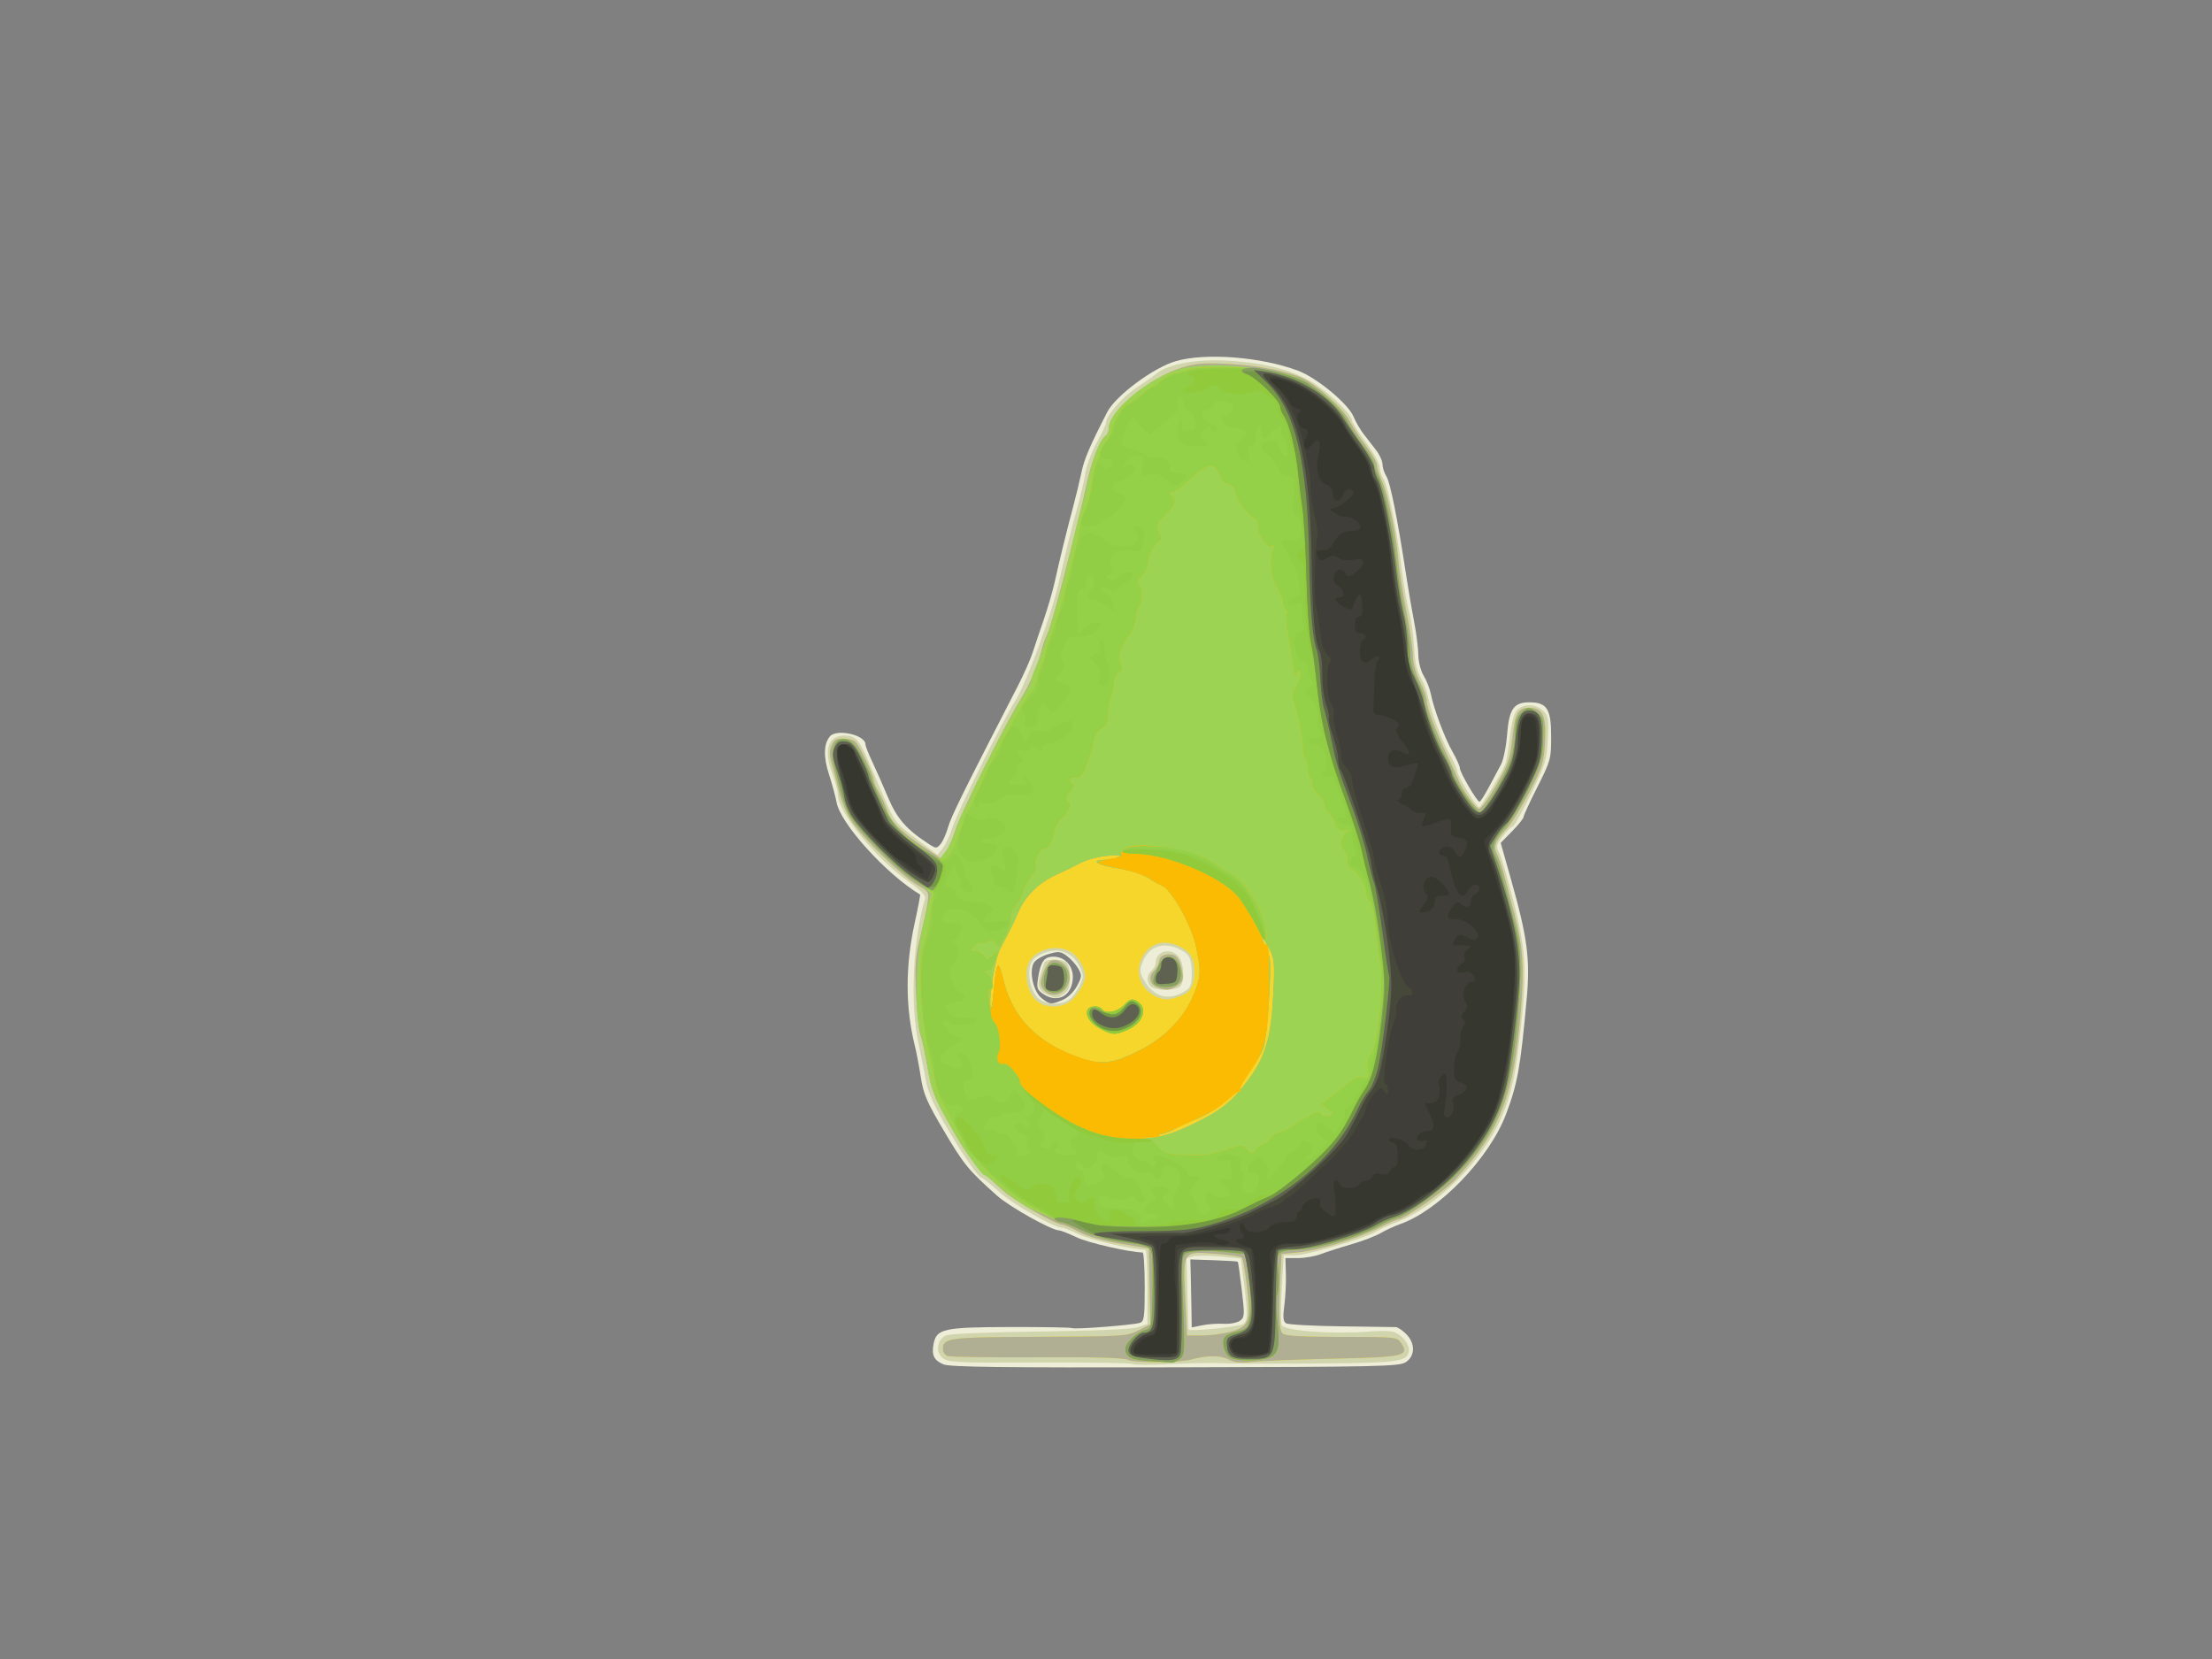 <?xml version="1.0" encoding="UTF-8" standalone="no"?>
<svg
   xmlns:dc="http://purl.org/dc/elements/1.1/"
   xmlns:cc="http://creativecommons.org/ns#"
   xmlns:rdf="http://www.w3.org/1999/02/22-rdf-syntax-ns#"
   xmlns:svg="http://www.w3.org/2000/svg"
   xmlns="http://www.w3.org/2000/svg"
   viewBox="0 0 800 600"
   height="600"
   width="800"
   version="1.1"
   id="svg6962">
  <rect x="0" y="0" width="800" height="600" fill="#808080" stroke="none"/>
  <defs
     id="defs6966" />
  <g
     id="g10622">
    <path
       id="path10652"
       d="m 341.239,493.458 c -3.483,-1.464 -4.402,-3.394 -3.578,-7.513 1.079,-5.393 3.689,-5.957 27.811,-6.01 11.846,-0.026 21.873,0.149 22.283,0.388 0.914,0.535 21.913,-1.084 24.431,-1.883 1.624,-0.515 1.814,-1.879 1.814,-13.008 0,-6.838 -0.338,-12.44 -0.75,-12.45 -4.939,-0.115 -19.597,-3.474 -23.767,-5.447 C 386.536,446.141 383.641,445 383.052,445 c -2.703,0 -17.936,-8.532 -22.488,-12.595 -10.327,-9.218 -11.928,-11.168 -19.095,-23.255 -6.237,-10.519 -7.487,-13.41 -8.432,-19.5 -0.61,-3.933 -1.558,-8.95 -2.107,-11.15 -3.534,-14.155 -3.56,-29.029 -0.079,-44.905 1.195,-5.448 2.054,-9.976 1.91,-10.062 -12.247,-7.345 -28.873,-25.723 -30.222,-33.406 -0.35,-1.995 -1.564,-6.477 -2.697,-9.959 -2.079,-6.39 -1.982,-11.091 0.286,-13.823 2.403,-2.896 12.872,-0.569 12.872,2.861 0,0.601 1.091,3.388 2.425,6.193 1.334,2.805 3.908,8.629 5.721,12.942 3.264,7.764 6.777,11.764 14.942,17.012 2.426,1.559 2.681,1.553 4.077,-0.095 0.82,-0.967 2.059,-3.748 2.754,-6.179 1.096,-3.833 5.502,-12.75 25.24,-51.08 2.124,-4.125 4.516,-9.525 5.314,-12 0.799,-2.475 2.621,-7.875 4.049,-12 1.428,-4.125 3.193,-10.2 3.922,-13.5 1.787,-8.088 4.342,-18.521 6.614,-27 1.031,-3.85 2.395,-9.475 3.03,-12.5 1.057,-5.036 2.955,-9.487 9.382,-22 3.022,-5.885 16.677,-16.028 24.727,-18.369 10.807,-3.142 30.833,-1.585 44.265,3.44 6.724,2.516 18.081,11.896 20.019,16.535 0.821,1.965 2.511,4.875 3.756,6.467 1.245,1.592 3.276,4.21 4.514,5.819 1.238,1.609 2.25,3.882 2.25,5.052 0,1.17 0.636,3.124 1.414,4.342 1.386,2.171 4.024,15.334 7.056,35.215 0.839,5.5 2.184,13.375 2.988,17.5 0.804,4.125 1.48,9.472 1.502,11.882 0.022,2.469 0.866,5.743 1.932,7.5 1.041,1.715 2.206,4.693 2.591,6.618 1.102,5.52 5.077,16.078 7.906,21 1.423,2.475 2.592,5.107 2.599,5.85 0.013,1.507 6.189,12.077 7.082,12.122 0.313,0.016 1.827,-2.334 3.364,-5.222 1.537,-2.888 3.521,-6.6 4.409,-8.25 0.888,-1.65 1.881,-6.475 2.206,-10.723 C 545.765,256.431 547.438,254 553.155,254 559.485,254 561,256.39 561,266.38 c 0,8.066 -0.187,8.75 -4.985,18.25 -2.742,5.428 -4.992,10.303 -5,10.832 -0.008,0.529 -1.873,2.855 -4.143,5.168 l -4.128,4.206 3.766,13.332 c 5.933,21.001 6.938,28.698 5.634,43.132 -2.225,24.624 -3.311,30.673 -7.482,41.7 -5.994,15.846 -24.079,34.649 -38.142,39.656 -2.189,0.779 -5.438,2.277 -7.221,3.329 -1.783,1.052 -6.517,2.861 -10.521,4.02 -4.004,1.159 -8.976,2.757 -11.05,3.551 C 475.656,454.35 471.918,455 469.422,455 l -4.537,0 0.176,5.75 c 0.097,3.163 -0.159,8.276 -0.568,11.363 -0.571,4.305 -0.423,5.814 0.632,6.473 0.757,0.473 9.701,0.968 19.876,1.101 10.175,0.132 19.083,0.257 19.795,0.277 0.713,0.02 2.4,1.141 3.75,2.491 3.356,3.356 3.299,7.946 -0.126,10.19 -2.364,1.549 -9.375,1.706 -83.411,1.87 -62.261,0.138 -81.505,-0.105 -83.77,-1.057 z m 101.326,-14.693 c 2.235,0.124 4.882,-0.371 5.881,-1.102 1.685,-1.232 1.732,-2.042 0.653,-11.196 -0.64,-5.427 -1.285,-9.989 -1.434,-10.138 -0.149,-0.149 -4.071,-0.396 -8.717,-0.55 L 430.5,455.5 l 0.144,5 c 0.079,2.75 0.192,8.283 0.25,12.295 l 0.106,7.295 3.75,-0.776 c 2.062,-0.427 5.579,-0.674 7.814,-0.549 z M 384.293,361.651 c 1.911,-0.798 4.038,-2.85 5.209,-5.025 1.8,-3.343 1.845,-3.914 0.489,-6.304 -0.82,-1.445 -2.662,-3.497 -4.093,-4.559 -2.332,-1.731 -3.039,-1.801 -6.809,-0.671 -2.314,0.693 -4.674,2.133 -5.245,3.199 -1.71,3.195 -0.1,10.363 2.847,12.682 3.05,2.4 3.406,2.431 7.601,0.678 z m -7.178,-2.282 c -2.007,-1.406 -2.241,-2.183 -1.691,-5.625 0.958,-5.994 2.226,-7.743 5.61,-7.743 3.942,0 6.965,3.159 6.965,7.277 0,6.799 -5.488,9.871 -10.884,6.091 z"
       style="fill:#eeeed8" />
    <path
       id="path10650"
       d="m 409.643,493.31 c -0.38,-0.38 -15.505,-0.626 -33.612,-0.545 -30.247,0.134 -33.1,4.5e-4 -35.127,-1.641 -2.628,-2.128 -2.061,-6.435 1.069,-8.109 1.187,-0.635 14.571,-1.208 34.238,-1.465 20.95,-0.273 33.43,-0.829 35.539,-1.583 l 3.25,-1.162 0,-13.402 c 0,-7.371 -0.338,-13.41 -0.75,-13.42 -4.939,-0.115 -19.597,-3.474 -23.767,-5.447 C 387.536,445.141 384.641,444 384.052,444 381.158,444 366.143,435.417 361.311,431.001 358.301,428.25 355.501,426 355.089,426 c -1.173,0 -7.036,-8.518 -13.411,-19.485 -3.882,-6.678 -6.145,-11.848 -6.792,-15.515 -0.533,-3.025 -1.738,-9.1 -2.678,-13.5 -3.121,-14.618 -2.109,-37.236 2.354,-52.565 0.305,-1.047 -1.63,-3.034 -5.842,-6 C 316.557,310.371 303,293.655 303,287.222 c 0,-1.181 -0.942,-4.665 -2.094,-7.743 C 297.794,271.161 299.54,266 305.467,266 c 3.764,0 5.307,1.584 8.279,8.5 1.182,2.75 3.884,9.05 6.006,14 3.696,8.623 4.181,9.245 11.573,14.836 l 7.715,5.836 1.866,-2.305 c 1.027,-1.268 2.624,-4.71 3.551,-7.649 1.754,-5.564 18.21,-38.703 22.732,-45.777 3.857,-6.034 12.919,-30.606 15.653,-42.442 3.532,-15.296 4.536,-19.356 6.673,-27 1.307,-4.675 2.668,-10.525 3.024,-13 0.356,-2.475 2.18,-7.328 4.054,-10.784 C 398.467,156.759 400,153.487 400,152.944 c 0,-2.529 5.737,-9.196 10.846,-12.605 3.11,-2.075 6.554,-4.503 7.654,-5.396 4.111,-3.338 14.577,-5.173 25.677,-4.501 14.447,0.874 24.863,3.81 32.415,9.136 6.263,4.417 12.409,10.65 12.409,12.584 0,0.601 2.25,4.128 5,7.838 2.75,3.71 5,7.718 5,8.908 0,1.19 0.628,3.16 1.396,4.378 1.587,2.518 5.08,19.911 6.632,33.021 0.573,4.843 1.73,11.491 2.571,14.772 0.841,3.281 1.674,9.219 1.852,13.195 0.222,4.954 0.958,8.331 2.34,10.728 1.109,1.924 2.325,5.073 2.704,6.998 1.076,5.479 5.053,16.056 7.895,21 1.423,2.475 2.592,5.107 2.599,5.849 0.014,1.586 6.998,13.151 7.941,13.151 0.655,0 7.86,-11.844 9.429,-15.5 0.472,-1.1 1.234,-5.536 1.693,-9.858 0.537,-5.052 1.446,-8.534 2.547,-9.75 2.266,-2.504 6.89,-2.403 9.5,0.207 1.869,1.869 2.053,2.991 1.687,10.25 -0.378,7.484 -0.88,9.114 -6.134,19.901 -3.147,6.463 -6.133,11.75 -6.636,11.75 -0.502,0 -2.09,1.542 -3.528,3.427 -2.426,3.181 -2.512,3.631 -1.195,6.25 0.781,1.552 3.099,9.445 5.151,17.539 4.842,19.096 5.046,26.326 1.533,54.284 -2.228,17.731 -6.441,27.973 -16.659,40.5 -7.612,9.331 -18.261,17.57 -27.1,20.966 -2.905,1.116 -6.28,2.667 -7.5,3.447 C 494.063,447.749 472.66,454 468.32,454 l -4.036,0 -0.69,11.793 c -0.379,6.486 -0.411,12.52 -0.07,13.409 0.788,2.052 17.567,3.369 30.951,2.428 7.336,-0.516 9.492,-0.34 11.289,0.918 2.845,1.992 4.39,4.889 3.644,6.832 -1.367,3.562 -4.466,3.768 -57.408,3.815 -3.025,0.003 -7.975,-0.097 -11,-0.22 -3.025,-0.124 -11.162,0.057 -18.083,0.401 -6.921,0.344 -12.894,0.315 -13.274,-0.065 z m 40.041,-14.463 c 1.607,-1.333 1.637,-3.705 0.195,-14.956 l -1.121,-8.744 -7.352,-0.689 c -4.044,-0.379 -8.461,-0.411 -9.817,-0.07 l -2.465,0.619 0.31,12.746 c 0.171,7.011 0.368,12.9 0.438,13.088 0.311,0.83 18.631,-1.014 19.812,-1.994 z M 386.647,361.535 c 1.151,-0.806 2.847,-3.056 3.769,-5 1.543,-3.253 1.55,-3.802 0.085,-6.89 -1.517,-3.197 -4.234,-5.296 -7.502,-5.794 -3.197,-0.487 -8.14,1.433 -9.659,3.751 -2.057,3.139 -1.075,9.987 1.883,13.136 2.498,2.659 8.196,3.056 11.423,0.796 z m -7.182,-1.486 c -3.686,-1.494 -4.541,-3.344 -3.292,-7.125 0.622,-1.883 1.273,-3.986 1.447,-4.673 0.405,-1.596 6.596,-1.634 8.18,-0.05 0.66,0.66 1.2,3.109 1.2,5.443 0,3.251 -0.52,4.607 -2.223,5.8 -2.492,1.746 -2.497,1.746 -5.312,0.605 z m 49.285,-1.69 c 1.779,-1.11 2.25,-2.324 2.25,-5.799 0,-5.807 -0.689,-7.347 -4.072,-9.096 -5.847,-3.023 -11.229,-1.38 -13.532,4.131 -1.239,2.966 -1.242,3.805 -0.018,6.172 3.542,6.85 9.095,8.509 15.371,4.593 z M 416.2,356.8 c -1.644,-1.644 -1.506,-4.301 0.3,-5.8 0.825,-0.685 1.5,-2 1.5,-2.922 0,-4.253 5.862,-5.541 8.443,-1.855 1.845,2.635 2.056,8.878 0.357,10.577 -0.66,0.66 -3.045,1.2 -5.3,1.2 -2.255,0 -4.64,-0.54 -5.3,-1.2 z"
       style="fill:#d1d5ad" />
    <path
       id="path10648"
       d="m 408,491.816 c -1.704,-0.766 -12.181,-1.068 -32.894,-0.948 -16.717,0.097 -31.229,-0.089 -32.25,-0.413 -1.021,-0.324 -1.856,-1.404 -1.856,-2.399 0,-4.225 1.646,-4.442 34.839,-4.585 30.522,-0.132 31.814,-0.216 35.939,-2.338 l 4.278,-2.201 -0.278,-13.715 L 415.5,451.5 405.297,449.8 c -6.279,-1.046 -12.045,-2.681 -14.992,-4.25 -2.634,-1.402 -5.243,-2.552 -5.797,-2.554 -2.567,-0.011 -17.332,-8.47 -21.906,-12.55 -10.392,-9.27 -12.371,-11.703 -18.875,-23.198 -5.862,-10.36 -6.839,-12.858 -8.264,-21.135 -0.889,-5.163 -2.064,-10.563 -2.612,-12 -0.547,-1.437 -1.248,-8.013 -1.557,-14.613 -0.471,-10.053 -0.226,-13.379 1.507,-20.5 1.138,-4.675 2.336,-10.3 2.662,-12.5 0.574,-3.867 0.455,-4.078 -3.571,-6.358 -5.66,-3.205 -20.087,-17.211 -23.985,-23.286 -1.746,-2.721 -3.765,-7.514 -4.488,-10.652 -0.722,-3.137 -1.872,-7.588 -2.556,-9.891 -0.97,-3.266 -0.98,-4.763 -0.048,-6.81 1.027,-2.254 1.723,-2.58 4.94,-2.314 3.518,0.291 3.939,0.702 6.971,6.81 1.775,3.575 3.239,7.175 3.254,8 0.015,0.825 0.856,2.861 1.871,4.524 1.014,1.663 2.39,4.678 3.057,6.7 1.322,4.007 5.266,7.88 13.779,13.532 l 5.498,3.65 1.885,-2.453 c 1.037,-1.349 2.576,-4.792 3.42,-7.651 1.652,-5.592 17.926,-38.268 23.556,-47.297 3.274,-5.25 6.133,-12.001 7.847,-18.528 0.437,-1.663 1.242,-3.913 1.789,-5 1.04,-2.065 4.752,-15.307 8.122,-28.976 1.085,-4.4 2.51,-10.025 3.166,-12.5 0.656,-2.475 2.043,-8.43 3.082,-13.234 1.829,-8.456 4.847,-15.969 6.932,-17.258 0.558,-0.345 1.014,-1.51 1.014,-2.589 0,-6.137 14.591,-18.291 26.352,-21.952 5.034,-1.567 8.004,-1.799 17.119,-1.341 11.502,0.578 23.714,3.198 28.331,6.079 5.963,3.72 13.377,10.726 15.262,14.421 1.098,2.153 3.781,6.267 5.962,9.144 2.181,2.876 3.967,6.005 3.969,6.953 0.002,0.948 0.858,3.648 1.9,6 2.139,4.824 5.1,19.256 5.801,28.277 0.257,3.3 1.555,11.505 2.885,18.234 1.33,6.728 2.42,14.153 2.422,16.5 0.003,2.561 1.002,6.233 2.5,9.186 1.373,2.706 2.496,5.847 2.496,6.981 0,2.402 2.929,10.191 7.558,20.1 1.799,3.85 3.541,7.675 3.872,8.5 1.516,3.777 6.332,10.5 7.522,10.5 0.727,0 3.536,-3.894 6.242,-8.653 4.31,-7.579 5.022,-9.658 5.737,-16.745 0.909,-9.015 2.043,-11.101 6.036,-11.101 4.993,0 6.349,2.852 5.808,12.219 -0.438,7.581 -0.917,9.126 -5.668,18.275 -2.854,5.497 -6.462,11.347 -8.017,13 -4.393,4.669 -5.114,6.551 -3.634,9.475 0.705,1.392 1.981,5.231 2.836,8.531 0.855,3.3 2.441,9.375 3.525,13.5 2.959,11.258 3.479,19.118 2.253,34.01 -2.593,31.493 -7.348,43.819 -23.768,61.61 C 522.619,430.611 507.767,441 505.745,441 c -0.549,0 -3.541,1.292 -6.649,2.871 -7.705,3.916 -22.32,8.395 -29.597,9.071 l -6,0.558 -0.387,7.5 c -0.739,14.326 -0.544,19.969 0.733,21.246 0.921,0.921 6.583,1.256 21.338,1.264 19.688,0.01 20.114,0.054 21.572,2.25 3.08,4.639 1.224,5.064 -24.575,5.624 -13.025,0.283 -26.217,0.8 -29.315,1.151 -4.124,0.466 -6.428,0.226 -8.599,-0.896 -2.901,-1.5 -7.886,-1.496 -13.268,0.011 -4.397,1.231 -20.376,1.347 -23,0.167 z M 444.622,481.756 c 7.134,-1.908 7.831,-3.647 6.411,-15.994 -0.65,-5.644 -1.485,-10.571 -1.857,-10.947 -0.372,-0.377 -4.501,-0.979 -9.176,-1.338 -12.367,-0.95 -12.172,-1.22 -11.353,15.773 l 0.663,13.75 5.331,0 c 2.932,0 7.424,-0.56 9.982,-1.244 z M 387.238,362.027 c 1.379,-1.085 3.253,-3.543 4.164,-5.462 1.474,-3.107 1.497,-3.869 0.21,-6.949 -0.795,-1.903 -2.574,-4.199 -3.952,-5.102 -4.742,-3.107 -12.204,-1.665 -15.222,2.94 -2.266,3.458 -1.164,10.912 2.096,14.172 3.032,3.032 9.115,3.225 12.704,0.402 z m -9.584,-3.857 c -1.541,-1.703 -1.593,-2.399 -0.451,-6.058 0.71,-2.274 2.062,-4.379 3.006,-4.679 2.552,-0.81 5.678,1.268 6.433,4.276 1.497,5.963 -5.128,10.725 -8.988,6.461 z m 50.035,1.744 C 430.543,358.847 432,356.004 432,351.5 c 0,-4.676 -1.35,-7.112 -4.98,-8.99 -4.908,-2.538 -9.46,-1.965 -12.431,1.566 -4.833,5.743 -3.01,13.534 3.864,16.509 2.914,1.262 4.345,1.158 9.237,-0.672 z m -9.439,-2.946 c -2.545,-1.023 -2.97,-4.127 -0.81,-5.919 0.792,-0.657 1.579,-2.175 1.75,-3.372 0.213,-1.494 1.121,-2.272 2.896,-2.478 3.14,-0.365 4.52,1.147 5.414,5.932 0.577,3.086 0.331,3.874 -1.633,5.25 -2.567,1.798 -4.277,1.93 -7.616,0.588 z"
       style="fill:#f7d62c" />
    <path
       id="path10646"
       d="m 408,491.816 c -1.704,-0.766 -12.181,-1.068 -32.894,-0.948 -16.717,0.097 -31.229,-0.089 -32.25,-0.413 -1.021,-0.324 -1.856,-1.404 -1.856,-2.399 0,-4.225 1.646,-4.442 34.839,-4.585 30.522,-0.132 31.814,-0.216 35.939,-2.338 l 4.278,-2.201 -0.278,-13.715 L 415.5,451.5 405.297,449.8 c -6.279,-1.046 -12.045,-2.681 -14.992,-4.25 -2.634,-1.402 -5.243,-2.552 -5.797,-2.554 -2.567,-0.011 -17.332,-8.47 -21.906,-12.55 -10.392,-9.27 -12.371,-11.703 -18.875,-23.198 -5.862,-10.36 -6.839,-12.858 -8.264,-21.135 -0.889,-5.163 -2.064,-10.563 -2.612,-12 -0.547,-1.437 -1.248,-8.013 -1.557,-14.613 -0.471,-10.053 -0.226,-13.379 1.507,-20.5 1.138,-4.675 2.336,-10.3 2.662,-12.5 0.574,-3.867 0.455,-4.078 -3.571,-6.358 -5.66,-3.205 -20.087,-17.211 -23.985,-23.286 -1.746,-2.721 -3.765,-7.514 -4.488,-10.652 -0.722,-3.137 -1.872,-7.588 -2.556,-9.891 -0.97,-3.266 -0.98,-4.763 -0.048,-6.81 1.027,-2.254 1.723,-2.58 4.94,-2.314 3.518,0.291 3.939,0.702 6.971,6.81 1.775,3.575 3.239,7.175 3.254,8 0.015,0.825 0.856,2.861 1.871,4.524 1.014,1.663 2.39,4.678 3.057,6.7 1.322,4.007 5.266,7.88 13.779,13.532 l 5.498,3.65 1.885,-2.453 c 1.037,-1.349 2.576,-4.792 3.42,-7.651 1.652,-5.592 17.926,-38.268 23.556,-47.297 3.274,-5.25 6.133,-12.001 7.847,-18.528 0.437,-1.663 1.242,-3.913 1.789,-5 1.04,-2.065 4.752,-15.307 8.122,-28.976 1.085,-4.4 2.51,-10.025 3.166,-12.5 0.656,-2.475 2.043,-8.43 3.082,-13.234 1.829,-8.456 4.847,-15.969 6.932,-17.258 0.558,-0.345 1.014,-1.51 1.014,-2.589 0,-6.137 14.591,-18.291 26.352,-21.952 5.034,-1.567 8.004,-1.799 17.119,-1.341 11.502,0.578 23.714,3.198 28.331,6.079 5.963,3.72 13.377,10.726 15.262,14.421 1.098,2.153 3.781,6.267 5.962,9.144 2.181,2.876 3.967,6.005 3.969,6.953 0.002,0.948 0.858,3.648 1.9,6 2.139,4.824 5.1,19.256 5.801,28.277 0.257,3.3 1.555,11.505 2.885,18.234 1.33,6.728 2.42,14.153 2.422,16.5 0.003,2.561 1.002,6.233 2.5,9.186 1.373,2.706 2.496,5.847 2.496,6.981 0,2.402 2.929,10.191 7.558,20.1 1.799,3.85 3.541,7.675 3.872,8.5 1.516,3.777 6.332,10.5 7.522,10.5 0.727,0 3.536,-3.894 6.242,-8.653 4.31,-7.579 5.022,-9.658 5.737,-16.745 0.909,-9.015 2.043,-11.101 6.036,-11.101 4.993,0 6.349,2.852 5.808,12.219 -0.438,7.581 -0.917,9.126 -5.668,18.275 -2.854,5.497 -6.462,11.347 -8.017,13 -4.393,4.669 -5.114,6.551 -3.634,9.475 0.705,1.392 1.981,5.231 2.836,8.531 0.855,3.3 2.441,9.375 3.525,13.5 2.959,11.258 3.479,19.118 2.253,34.01 -2.593,31.493 -7.348,43.819 -23.768,61.61 C 522.619,430.611 507.767,441 505.745,441 c -0.549,0 -3.541,1.292 -6.649,2.871 -7.705,3.916 -22.32,8.395 -29.597,9.071 l -6,0.558 -0.387,7.5 c -0.739,14.326 -0.544,19.969 0.733,21.246 0.921,0.921 6.583,1.256 21.338,1.264 19.688,0.01 20.114,0.054 21.572,2.25 3.08,4.639 1.224,5.064 -24.575,5.624 -13.025,0.283 -26.217,0.8 -29.315,1.151 -4.124,0.466 -6.428,0.226 -8.599,-0.896 -2.901,-1.5 -7.886,-1.496 -13.268,0.011 -4.397,1.231 -20.376,1.347 -23,0.167 z M 444.622,481.756 c 7.134,-1.908 7.831,-3.647 6.411,-15.994 -0.65,-5.644 -1.485,-10.571 -1.857,-10.947 -0.372,-0.377 -4.501,-0.979 -9.176,-1.338 -12.367,-0.95 -12.172,-1.22 -11.353,15.773 l 0.663,13.75 5.331,0 c 2.932,0 7.424,-0.56 9.982,-1.244 z M 429.5,407.44 c 11.375,-5.278 15.619,-8.484 21.422,-16.177 6.734,-8.928 8.767,-15.642 9.559,-31.572 0.57,-11.456 0.442,-12.922 -1.448,-16.628 -1.14,-2.235 -2.298,-4.064 -2.573,-4.064 -0.275,0 0.358,1.688 1.406,3.75 1.738,3.419 1.836,5.031 1.113,18.25 -0.436,7.975 -1.357,16.075 -2.046,18 -0.689,1.925 -3.663,6.886 -6.607,11.025 -5.56,7.815 -11.019,12.158 -19.326,15.376 -2.475,0.959 -5.523,2.403 -6.774,3.21 -1.251,0.807 -4.851,1.881 -8,2.388 l -5.726,0.921 5.5,-0.384 c 3.614,-0.252 8.244,-1.657 13.5,-4.096 z m -17.417,-27.512 c 9.165,-4.573 16.376,-12.019 19.667,-20.308 2.653,-6.683 2.722,-8.246 0.774,-17.508 -1.575,-7.487 -8.955,-20.595 -12.292,-21.831 -0.953,-0.353 -3.307,-1.65 -5.232,-2.882 -2.045,-1.309 -6.712,-2.745 -11.227,-3.453 -7.392,-1.16 -9.637,-2.868 -3.964,-3.016 1.48,-0.039 3.591,-0.496 4.691,-1.017 1.39,-0.658 0.198,-0.781 -3.914,-0.402 -3.252,0.3 -7.527,1.407 -9.5,2.462 -1.973,1.054 -6.143,3.085 -9.268,4.512 -6.192,2.829 -11.1,7.698 -13.488,13.382 -0.84,1.998 -2.236,4.984 -3.104,6.634 -0.867,1.65 -2.441,4.678 -3.496,6.729 -1.923,3.738 -4.139,17.267 -3.47,21.183 0.196,1.148 0.699,-1.513 1.118,-5.913 1.078,-11.327 1.614,-11.934 3.539,-4 3.283,13.534 12.281,22.725 27.449,28.038 7.836,2.745 11.985,2.246 21.716,-2.609 z m -14.262,-7.96 c -3.63,-1.917 -5.542,-4.993 -4.327,-6.96 0.804,-1.301 4.203,-1.307 5.006,-0.009 1.17,1.893 5.748,1.024 8.125,-1.541 1.879,-2.028 2.737,-2.336 4.247,-1.528 4.557,2.439 2.749,8.075 -3.418,10.652 -4.313,1.802 -5.16,1.748 -9.633,-0.615 z m -20.167,-13.798 c -1.541,-1.703 -1.593,-2.399 -0.451,-6.058 0.71,-2.274 2.062,-4.379 3.006,-4.679 2.552,-0.81 5.678,1.268 6.433,4.276 1.497,5.963 -5.128,10.725 -8.988,6.461 z m 40.596,-1.202 c -2.545,-1.023 -2.97,-4.127 -0.81,-5.919 0.792,-0.657 1.579,-2.175 1.75,-3.372 0.213,-1.494 1.121,-2.272 2.896,-2.478 3.14,-0.365 4.52,1.147 5.414,5.932 0.577,3.086 0.331,3.874 -1.633,5.25 -2.567,1.798 -4.277,1.93 -7.616,0.588 z"
       style="fill:#b0af94" />
    <path
       id="path10644"
       d="M 416.038,492.254 C 409.1,491.867 407,490.849 407,487.871 c 0,-2.197 4.161,-6.13 7.315,-6.914 2.08,-0.518 2.199,-1.14 2.474,-13 0.159,-6.851 0.045,-13.439 -0.252,-14.64 -0.637,-2.568 -1.615,-2.934 -11.537,-4.319 -4.409,-0.615 -10.05,-2.273 -13.687,-4.022 -3.403,-1.636 -6.629,-2.975 -7.169,-2.975 -0.54,0 -2.256,-0.639 -3.813,-1.42 -1.557,-0.781 -4.743,-2.2 -7.081,-3.152 -2.337,-0.952 -7.029,-4.138 -10.426,-7.08 C 359.428,427.407 356.374,425 356.038,425 c -1.175,0 -7.716,-9.582 -13.313,-19.5 -4.775,-8.462 -5.874,-11.384 -7.144,-19 -0.826,-4.95 -2.037,-10.8 -2.692,-13 -2.138,-7.183 -1.68,-27.748 0.861,-38.668 1.238,-5.318 2.484,-10.279 2.77,-11.024 0.329,-0.856 -1.834,-2.904 -5.866,-5.555 -7.203,-4.736 -21.288,-19.102 -23.837,-24.313 -0.925,-1.892 -2.405,-6.364 -3.289,-9.939 -0.884,-3.575 -1.865,-7.504 -2.181,-8.732 -0.766,-2.977 0.297,-6.918 2.047,-7.59 3.171,-1.217 5.62,0.664 8.582,6.592 1.663,3.327 3.023,6.455 3.023,6.95 0,2.177 7.981,17.482 10.128,19.422 1.305,1.179 5.071,4.017 8.37,6.308 l 5.998,4.165 2.263,-2.808 c 1.245,-1.544 3.022,-5.283 3.949,-8.308 0.927,-3.025 2.497,-6.694 3.489,-8.154 0.991,-1.46 1.802,-3.097 1.802,-3.639 0,-1.527 14.862,-30.086 18.636,-35.81 C 371.486,249.59 373,246.733 373,246.048 c 0,-0.685 0.65,-2.663 1.444,-4.396 3.568,-7.784 9.747,-28.432 13.062,-43.651 0.898,-4.125 2.48,-10.425 3.514,-14 1.034,-3.575 2.406,-9.2 3.048,-12.5 1.178,-6.054 4.046,-12.835 5.917,-13.991 0.558,-0.345 1.014,-1.543 1.014,-2.663 0,-6.17 14.216,-18.001 25.686,-21.378 11.03,-3.247 37.76,-0.266 46.185,5.151 6.036,3.881 12.353,9.898 14.208,13.535 1.091,2.138 3.767,6.241 5.948,9.117 2.181,2.876 3.97,5.905 3.976,6.73 0.006,0.825 0.688,2.799 1.516,4.386 2.062,3.954 5.488,20.213 6.555,31.114 0.485,4.95 1.786,13.275 2.891,18.5 1.105,5.225 2.016,11.652 2.023,14.283 0.009,3.099 0.894,6.521 2.513,9.717 1.375,2.713 2.5,5.795 2.5,6.848 0,2.449 4.368,14.31 7.422,20.152 1.294,2.475 2.667,5.539 3.051,6.809 1.148,3.789 8.58,14.34 9.813,13.929 1.851,-0.617 9.568,-13.82 11.205,-19.17 0.83,-2.712 1.509,-7.1 1.509,-9.75 0,-3.485 0.553,-5.372 2,-6.819 2.464,-2.464 3.181,-2.483 6.046,-0.164 2.025,1.639 2.247,2.629 2.079,9.25 -0.166,6.558 -0.733,8.566 -4.906,17.386 -2.595,5.485 -6.631,12.137 -8.968,14.783 -4.325,4.896 -5.06,7.362 -3.221,10.798 0.959,1.792 2.105,5.865 7.017,24.947 2.188,8.5 2.378,15.309 0.907,32.5 -2.448,28.597 -7.231,41.172 -21.436,56.358 -6.057,6.475 -17.934,15.234 -22.516,16.604 -1.375,0.411 -4.49,1.837 -6.922,3.169 -5.813,3.183 -20.283,7.568 -26.578,8.055 -10.025,0.775 -9.84,0.627 -9.223,7.434 0.3,3.307 0.182,7.282 -0.263,8.831 -0.444,1.55 -0.46,5.986 -0.035,9.858 0.983,8.951 0.435,11.682 -2.62,13.074 -3.02,1.376 -11.842,1.465 -14.31,0.144 -2.258,-1.208 -3.506,-5.771 -2.057,-7.517 0.593,-0.715 2.612,-1.587 4.487,-1.939 1.995,-0.374 3.6,-1.351 3.871,-2.355 1.363,-5.046 1.413,-7.533 0.326,-16.215 l -1.189,-9.5 -8.175,-0.797 c -4.496,-0.438 -9.668,-0.407 -11.494,0.07 -3.777,0.986 -3.585,-0.783 -2.728,25.056 0.375,11.315 0.249,12.446 -1.532,13.75 -1.068,0.781 -2.418,1.334 -3,1.228 -0.582,-0.106 -3.967,-0.355 -7.521,-0.553 z M 429.5,407.44 c 11.375,-5.278 15.619,-8.484 21.422,-16.177 6.734,-8.928 8.767,-15.642 9.559,-31.572 0.57,-11.456 0.442,-12.922 -1.448,-16.628 -1.14,-2.235 -2.298,-4.064 -2.573,-4.064 -0.275,0 0.358,1.688 1.406,3.75 1.738,3.419 1.836,5.031 1.113,18.25 -0.436,7.975 -1.357,16.075 -2.046,18 -0.689,1.925 -3.663,6.886 -6.607,11.025 -5.56,7.815 -11.019,12.158 -19.326,15.376 -2.475,0.959 -5.523,2.403 -6.774,3.21 -1.251,0.807 -4.851,1.881 -8,2.388 l -5.726,0.921 5.5,-0.384 c 3.614,-0.252 8.244,-1.657 13.5,-4.096 z m -17.417,-27.512 c 9.165,-4.573 16.376,-12.019 19.667,-20.308 2.653,-6.683 2.722,-8.246 0.774,-17.508 -1.575,-7.487 -8.955,-20.595 -12.292,-21.831 -0.953,-0.353 -3.307,-1.65 -5.232,-2.882 -2.045,-1.309 -6.712,-2.745 -11.227,-3.453 -7.392,-1.16 -9.637,-2.868 -3.964,-3.016 1.48,-0.039 3.591,-0.496 4.691,-1.017 1.39,-0.658 0.198,-0.781 -3.914,-0.402 -3.252,0.3 -7.527,1.407 -9.5,2.462 -1.973,1.054 -6.143,3.085 -9.268,4.512 -6.192,2.829 -11.1,7.698 -13.488,13.382 -0.84,1.998 -2.236,4.984 -3.104,6.634 -0.867,1.65 -2.441,4.678 -3.496,6.729 -1.923,3.738 -4.139,17.267 -3.47,21.183 0.196,1.148 0.699,-1.513 1.118,-5.913 1.078,-11.327 1.614,-11.934 3.539,-4 3.283,13.534 12.281,22.725 27.449,28.038 7.836,2.745 11.985,2.246 21.716,-2.609 z m -14.262,-7.96 c -3.63,-1.917 -5.542,-4.993 -4.327,-6.96 0.804,-1.301 4.203,-1.307 5.006,-0.009 1.17,1.893 5.748,1.024 8.125,-1.541 1.879,-2.028 2.737,-2.336 4.247,-1.528 4.557,2.439 2.749,8.075 -3.418,10.652 -4.313,1.802 -5.16,1.748 -9.633,-0.615 z m -19.703,-14.325 c -1.378,-1.661 -0.42,-7.148 1.531,-8.768 1.055,-0.876 2.03,-0.887 3.879,-0.044 2.681,1.222 3.297,4.755 1.435,8.234 -1.194,2.232 -5.193,2.569 -6.846,0.577 z M 418.25,356.338 c -1.677,-0.677 -1.577,-1.972 0.5,-6.484 1.248,-2.711 2.386,-3.809 3.965,-3.828 3.674,-0.043 5.888,6.972 3.085,9.774 -1.201,1.201 -5.2,1.486 -7.55,0.538 z"
       style="fill:#9dd352" />
    <path
       id="path10642"
       d="M 416.038,492.254 C 409.1,491.867 407,490.849 407,487.871 c 0,-2.197 4.161,-6.13 7.315,-6.914 2.08,-0.518 2.199,-1.14 2.474,-13 0.159,-6.851 0.045,-13.439 -0.252,-14.64 -0.637,-2.568 -1.615,-2.934 -11.537,-4.319 -4.409,-0.615 -10.05,-2.273 -13.687,-4.022 -3.403,-1.636 -6.864,-2.975 -7.691,-2.975 -0.827,0 -1.747,-0.393 -2.044,-0.874 -0.297,-0.481 -2.977,-2.028 -5.956,-3.438 -10.557,-4.999 -23.869,-17.987 -29.123,-28.415 -2.154,-4.275 -4.668,-8.898 -5.587,-10.273 -0.919,-1.375 -2.206,-5.2 -2.86,-8.5 -0.654,-3.3 -1.595,-7.583 -2.091,-9.518 -2.875,-11.214 -4.098,-34.988 -2.001,-38.907 0.564,-1.053 1.475,-4.988 2.026,-8.745 0.551,-3.757 1.248,-7.73 1.55,-8.83 0.44,-1.604 -0.4,-2.489 -4.244,-4.472 -5.693,-2.937 -24.112,-21.034 -26.49,-26.028 -0.917,-1.925 -2.39,-6.425 -3.274,-10 -0.884,-3.575 -1.865,-7.504 -2.181,-8.732 -0.766,-2.977 0.297,-6.918 2.047,-7.59 3.171,-1.217 5.62,0.664 8.582,6.592 1.663,3.327 3.023,6.455 3.023,6.95 0,0.496 1.775,4.673 3.945,9.282 3.299,7.009 4.881,9.116 9.664,12.87 3.145,2.469 7.198,5.285 9.005,6.258 3.105,1.672 3.39,1.675 5.181,0.055 1.042,-0.943 2.473,-3.621 3.179,-5.95 0.706,-2.33 2.55,-6.936 4.096,-10.236 1.547,-3.3 4.187,-8.925 5.867,-12.5 5.357,-11.4 13.98,-27.112 16.563,-30.182 1.375,-1.634 2.516,-3.949 2.536,-5.145 0.019,-1.195 0.679,-3.298 1.465,-4.673 0.786,-1.375 1.445,-3.332 1.465,-4.349 0.019,-1.017 0.632,-3.267 1.361,-5 2.085,-4.957 5.399,-15.63 6.723,-21.651 0.665,-3.025 1.886,-7.975 2.714,-11 0.828,-3.025 1.687,-7.017 1.908,-8.871 0.222,-1.854 1.067,-4.655 1.878,-6.223 0.811,-1.569 1.67,-4.777 1.908,-7.129 0.619,-6.115 3.209,-14.082 5.541,-17.047 1.101,-1.4 2.002,-3.271 2.002,-4.157 0,-2.038 4.705,-9.572 5.978,-9.572 0.524,0 2.49,-1.35 4.369,-3 1.879,-1.65 3.742,-3 4.14,-3 0.398,0 2.061,-1.125 3.695,-2.5 1.634,-1.375 3.866,-2.5 4.96,-2.5 1.094,0 2.972,-0.528 4.173,-1.173 1.413,-0.758 6.663,-1.094 14.866,-0.949 13.167,0.232 23.264,2.252 28.689,5.74 6.036,3.881 12.353,9.898 14.208,13.535 1.091,2.138 3.767,6.241 5.948,9.117 2.181,2.876 3.97,5.905 3.976,6.73 0.006,0.825 0.688,2.799 1.516,4.386 2.062,3.954 5.488,20.213 6.555,31.114 0.485,4.95 1.786,13.275 2.891,18.5 1.105,5.225 2.016,11.652 2.023,14.283 0.009,3.099 0.894,6.521 2.513,9.717 1.375,2.713 2.5,5.795 2.5,6.848 0,2.449 4.368,14.31 7.422,20.152 1.294,2.475 2.667,5.539 3.051,6.809 1.148,3.789 8.58,14.34 9.813,13.929 1.851,-0.617 9.568,-13.82 11.205,-19.17 0.83,-2.712 1.509,-7.1 1.509,-9.75 0,-3.485 0.553,-5.372 2,-6.819 2.464,-2.464 3.181,-2.483 6.046,-0.164 2.025,1.639 2.247,2.629 2.079,9.25 -0.166,6.558 -0.733,8.566 -4.906,17.386 -2.595,5.485 -6.631,12.137 -8.968,14.783 -4.325,4.896 -5.06,7.362 -3.221,10.798 0.959,1.792 2.105,5.865 7.017,24.947 2.188,8.5 2.378,15.309 0.907,32.5 -2.448,28.597 -7.231,41.172 -21.436,56.358 -6.057,6.475 -17.934,15.234 -22.516,16.604 -1.375,0.411 -4.49,1.837 -6.922,3.169 -5.813,3.183 -20.283,7.568 -26.578,8.055 -10.025,0.775 -9.84,0.627 -9.223,7.434 0.3,3.307 0.182,7.282 -0.263,8.831 -0.444,1.55 -0.46,5.986 -0.035,9.858 0.983,8.951 0.435,11.682 -2.62,13.074 -3.02,1.376 -11.842,1.465 -14.31,0.144 -2.258,-1.208 -3.506,-5.771 -2.057,-7.517 0.593,-0.715 2.612,-1.587 4.487,-1.939 1.995,-0.374 3.6,-1.351 3.871,-2.355 1.363,-5.046 1.413,-7.533 0.326,-16.215 l -1.189,-9.5 -8.175,-0.797 c -4.496,-0.438 -9.668,-0.407 -11.494,0.07 -3.777,0.986 -3.585,-0.783 -2.728,25.056 0.375,11.315 0.249,12.446 -1.532,13.75 -1.068,0.781 -2.418,1.334 -3,1.228 -0.582,-0.106 -3.967,-0.355 -7.521,-0.553 z m 27.303,-76.375 c 5.497,-1.952 6.101,-1.994 7.19,-0.505 1.486,2.033 3.078,2.085 3.83,0.126 0.317,-0.825 1.249,-1.5 2.072,-1.5 0.823,0 1.95,-0.848 2.505,-1.885 0.555,-1.037 2.258,-2.197 3.785,-2.578 1.527,-0.381 3.451,-1.266 4.276,-1.966 0.825,-0.7 3.438,-2.338 5.807,-3.638 3.495,-1.919 4.466,-2.108 5.149,-1.003 0.519,0.84 1.549,1.091 2.686,0.654 1.712,-0.657 1.674,-0.837 -0.531,-2.5 l -2.375,-1.792 2.731,-1.896 c 1.502,-1.043 4.405,-3.338 6.452,-5.1 2.763,-2.378 4.323,-3.046 6.058,-2.592 2.175,0.569 2.292,0.389 1.694,-2.605 -0.462,-2.312 -0.118,-3.972 1.225,-5.908 2.465,-3.551 4.634,-25.368 3.25,-32.692 -0.52,-2.75 -1.26,-8.695 -1.646,-13.211 -0.432,-5.066 -1.237,-8.656 -2.1,-9.372 C 494.63,325.278 494,323.785 494,322.6 c 0,-2.45 -2.493,-6.443 -5.286,-8.467 -1.114,-0.807 -1.689,-2.123 -1.403,-3.213 0.266,-1.015 -0.146,-2.368 -0.914,-3.005 -1.926,-1.599 -1.75,-4.904 0.353,-6.628 1.628,-1.334 1.598,-1.402 -0.426,-0.973 -1.703,0.361 -2.45,-0.22 -3.441,-2.676 -0.696,-1.725 -1.855,-3.497 -2.574,-3.937 C 479.589,293.26 479,292.101 479,291.125 c 0,-0.977 -1.092,-2.802 -2.428,-4.057 -1.335,-1.254 -2.205,-2.862 -1.932,-3.573 0.273,-0.711 0.015,-1.589 -0.572,-1.953 C 473.481,281.179 473,279.585 473,278 c 0,-1.585 -0.438,-3.153 -0.974,-3.484 -0.536,-0.331 -0.932,-2.27 -0.882,-4.309 0.086,-3.443 -2.011,-13.593 -3.582,-17.334 -0.394,-0.938 0.155,-3.005 1.296,-4.881 1.088,-1.789 1.711,-3.949 1.385,-4.8 -0.494,-1.287 -0.711,-1.223 -1.296,0.381 -0.503,1.379 -0.892,0.506 -1.368,-3.073 -0.366,-2.75 -1.142,-7.782 -1.723,-11.183 -0.582,-3.401 -0.78,-6.632 -0.441,-7.181 0.339,-0.549 0.16,-1.281 -0.399,-1.626 C 464.457,220.165 464,219.034 464,217.998 c 0,-1.036 -0.945,-3.486 -2.1,-5.443 -2.252,-3.817 -2.911,-9.58 -1.535,-13.43 0.604,-1.69 0.521,-2.173 -0.286,-1.674 -1.643,1.015 -5.007,-3.474 -5.046,-6.732 -0.018,-1.53 -0.685,-3.031 -1.481,-3.337 -2.195,-0.842 -6.823,-7.34 -6.945,-9.752 -0.07,-1.388 -0.872,-2.239 -2.301,-2.442 -1.449,-0.206 -2.553,-1.404 -3.256,-3.533 -1.497,-4.537 -4.477,-4.074 -10.575,1.644 -2.737,2.567 -5.629,4.674 -6.426,4.683 -1.128,0.013 -1.183,0.284 -0.25,1.217 1.889,1.889 1.453,3.233 -2.301,7.098 -3.19,3.285 -3.395,3.837 -2.307,6.225 0.94,2.063 0.926,2.786 -0.065,3.398 -1.784,1.102 -4.128,5.912 -4.128,8.471 0,1.19 -0.951,2.978 -2.113,3.973 -1.552,1.329 -1.817,2.105 -1,2.922 1.385,1.385 1.467,7.376 0.113,8.213 -0.55,0.34 -1,1.746 -1,3.125 0,2.34 -1.532,6.236 -2.9,7.375 -0.33,0.275 -1.324,2.075 -2.208,4 -1.225,2.667 -1.357,4.059 -0.553,5.85 0.851,1.896 0.727,2.533 -0.642,3.3 -0.934,0.522 -1.697,2.023 -1.697,3.335 0,1.312 -0.48,3.647 -1.066,5.189 -0.586,1.542 -1.089,4.479 -1.117,6.527 -0.038,2.764 -0.653,4.118 -2.387,5.254 -1.392,0.912 -2.608,2.979 -3.008,5.114 -0.37,1.971 -1.482,5.687 -2.472,8.258 -1.415,3.675 -2.243,4.623 -3.874,4.436 -2.194,-0.252 -2.813,1.164 -1,2.285 0.691,0.427 0.307,1.482 -1.075,2.954 -1.383,1.472 -1.766,2.526 -1.075,2.954 1.818,1.123 1.201,3.525 -1.561,6.085 -1.45,1.344 -2.754,3.516 -2.898,4.828 -0.364,3.318 -2.283,6.633 -3.84,6.633 -1.562,0 -3.907,4.735 -3.04,6.138 0.336,0.543 0.004,1.747 -0.737,2.675 -1.992,2.493 -3.848,6.004 -3.848,7.279 0,0.616 -1.086,2.41 -2.413,3.987 -1.374,1.633 -2.207,3.656 -1.935,4.698 0.263,1.007 -0.622,4 -1.966,6.653 -2.106,4.155 -2.583,4.576 -3.442,3.042 -0.714,-1.276 -1.529,-1.551 -2.871,-0.969 -1.031,0.447 -2.376,0.735 -2.99,0.641 -0.614,-0.094 -1.682,0.51 -2.372,1.342 -1.052,1.268 -0.92,1.513 0.817,1.513 1.14,0 2.508,0.778 3.04,1.729 0.909,1.624 1.094,1.615 3.05,-0.155 2.399,-2.171 2.474,-1.997 0.984,2.277 -0.624,1.79 -1.811,3.163 -2.75,3.181 -1.489,0.029 -1.48,0.163 0.098,1.36 1.831,1.39 2.396,5.2 0.856,5.775 -0.492,0.183 -0.568,2.133 -0.17,4.333 0.664,3.668 0.785,3.337 1.464,-4 1.047,-11.321 1.592,-11.94 3.518,-4 3.334,13.742 12.38,22.846 27.892,28.07 8.136,2.74 11.681,2.278 21.775,-2.838 8.649,-4.383 15.971,-12.067 19.165,-20.111 2.653,-6.683 2.722,-8.246 0.774,-17.508 -1.577,-7.499 -8.968,-20.615 -12.292,-21.814 -0.953,-0.343 -3.054,-1.542 -4.67,-2.664 -1.616,-1.122 -6.791,-2.78 -11.5,-3.686 -8.585,-1.651 -8.878,-2.241 -1.71,-3.436 2.119,-0.353 3.585,-0.909 3.259,-1.236 -0.326,-0.326 -0.092,-1.197 0.52,-1.936 3.068,-3.696 26.414,-0.205 33.22,4.968 1.732,1.316 4.575,3.128 6.317,4.025 3.83,1.973 9.056,9.443 10.935,15.633 1.623,5.347 1.788,8.391 0.409,7.539 -0.566,-0.35 -0.735,0.05 -0.395,0.935 0.326,0.85 0.9,1.357 1.274,1.125 0.997,-0.616 1.187,2.456 1.039,16.861 -0.16,15.647 -1.644,21.929 -6.919,29.295 -2.181,3.046 -3.718,5.941 -3.414,6.432 0.304,0.491 0.181,0.783 -0.272,0.648 -0.453,-0.135 -2.265,1.091 -4.026,2.725 -1.761,1.634 -4.686,3.724 -6.5,4.644 C 430.521,405.867 421.148,410 420.048,410 c -0.641,0 -0.957,0.338 -0.702,0.75 0.255,0.412 -1.406,0.7 -3.691,0.639 -2.285,-0.061 -2.952,0.077 -1.482,0.308 1.47,0.23 3.371,1.485 4.225,2.788 1.708,2.606 3.056,2.961 12.522,3.297 4.485,0.159 8.228,-0.414 12.421,-1.903 z m -45.52,-43.91 c -3.63,-1.917 -5.542,-4.993 -4.327,-6.96 0.804,-1.301 4.203,-1.307 5.006,-0.009 1.17,1.893 5.748,1.024 8.125,-1.541 1.879,-2.028 2.737,-2.336 4.247,-1.528 4.557,2.439 2.749,8.075 -3.418,10.652 -4.313,1.802 -5.16,1.748 -9.633,-0.615 z m -19.703,-14.325 c -1.378,-1.661 -0.42,-7.148 1.531,-8.768 1.055,-0.876 2.03,-0.887 3.879,-0.044 2.681,1.222 3.297,4.755 1.435,8.234 -1.194,2.232 -5.193,2.569 -6.846,0.577 z M 418.25,356.338 c -1.677,-0.677 -1.577,-1.972 0.5,-6.484 1.248,-2.711 2.386,-3.809 3.965,-3.828 3.674,-0.043 5.888,6.972 3.085,9.774 -1.201,1.201 -5.2,1.486 -7.55,0.538 z"
       style="fill:#fbbb03" />
    <path
       id="path10640"
       d="M 416.038,492.254 C 409.1,491.867 407,490.849 407,487.871 c 0,-2.197 4.161,-6.13 7.315,-6.914 2.08,-0.518 2.199,-1.14 2.474,-13 0.159,-6.851 0.045,-13.439 -0.252,-14.64 -0.637,-2.568 -1.615,-2.934 -11.537,-4.319 -4.409,-0.615 -10.05,-2.273 -13.687,-4.022 -3.403,-1.636 -6.864,-2.975 -7.691,-2.975 -0.827,0 -1.747,-0.393 -2.044,-0.874 -0.297,-0.481 -2.977,-2.028 -5.956,-3.438 -10.557,-4.999 -23.869,-17.987 -29.123,-28.415 -2.154,-4.275 -4.668,-8.898 -5.587,-10.273 -0.919,-1.375 -2.206,-5.2 -2.86,-8.5 -0.654,-3.3 -1.595,-7.583 -2.091,-9.518 -2.875,-11.214 -4.098,-34.988 -2.001,-38.907 0.564,-1.053 1.475,-4.988 2.026,-8.745 0.551,-3.757 1.248,-7.73 1.55,-8.83 0.44,-1.604 -0.4,-2.489 -4.244,-4.472 -5.693,-2.937 -24.112,-21.034 -26.49,-26.028 -0.917,-1.925 -2.39,-6.425 -3.274,-10 -0.884,-3.575 -1.865,-7.504 -2.181,-8.732 -0.766,-2.977 0.297,-6.918 2.047,-7.59 3.171,-1.217 5.62,0.664 8.582,6.592 1.663,3.327 3.023,6.455 3.023,6.95 0,0.496 1.775,4.673 3.945,9.282 3.299,7.009 4.881,9.116 9.664,12.87 3.145,2.469 7.198,5.285 9.005,6.258 3.105,1.672 3.39,1.675 5.181,0.055 1.042,-0.943 2.473,-3.621 3.179,-5.95 0.706,-2.33 2.55,-6.936 4.096,-10.236 1.547,-3.3 4.187,-8.925 5.867,-12.5 5.357,-11.4 13.98,-27.112 16.563,-30.182 1.375,-1.634 2.516,-3.949 2.536,-5.145 0.019,-1.195 0.679,-3.298 1.465,-4.673 0.786,-1.375 1.445,-3.332 1.465,-4.349 0.019,-1.017 0.632,-3.267 1.361,-5 2.085,-4.957 5.399,-15.63 6.723,-21.651 0.665,-3.025 1.886,-7.975 2.714,-11 0.828,-3.025 1.687,-7.017 1.908,-8.871 0.222,-1.854 1.067,-4.655 1.878,-6.223 0.811,-1.569 1.67,-4.777 1.908,-7.129 0.619,-6.115 3.209,-14.082 5.541,-17.047 1.101,-1.4 2.002,-3.271 2.002,-4.157 0,-2.038 4.705,-9.572 5.978,-9.572 0.524,0 2.49,-1.35 4.369,-3 1.879,-1.65 3.742,-3 4.14,-3 0.398,0 2.061,-1.125 3.695,-2.5 1.634,-1.375 3.866,-2.5 4.96,-2.5 1.094,0 2.972,-0.528 4.173,-1.173 1.413,-0.758 6.663,-1.094 14.866,-0.949 13.167,0.232 23.264,2.252 28.689,5.74 6.036,3.881 12.353,9.898 14.208,13.535 1.091,2.138 3.767,6.241 5.948,9.117 2.181,2.876 3.97,5.905 3.976,6.73 0.006,0.825 0.688,2.799 1.516,4.386 2.062,3.954 5.488,20.213 6.555,31.114 0.485,4.95 1.786,13.275 2.891,18.5 1.105,5.225 2.016,11.652 2.023,14.283 0.009,3.099 0.894,6.521 2.513,9.717 1.375,2.713 2.5,5.795 2.5,6.848 0,2.449 4.368,14.31 7.422,20.152 1.294,2.475 2.667,5.539 3.051,6.809 1.148,3.789 8.58,14.34 9.813,13.929 1.851,-0.617 9.568,-13.82 11.205,-19.17 0.83,-2.712 1.509,-7.1 1.509,-9.75 0,-3.485 0.553,-5.372 2,-6.819 2.464,-2.464 3.181,-2.483 6.046,-0.164 2.025,1.639 2.247,2.629 2.079,9.25 -0.166,6.558 -0.733,8.566 -4.906,17.386 -2.595,5.485 -6.631,12.137 -8.968,14.783 -4.325,4.896 -5.06,7.362 -3.221,10.798 0.959,1.792 2.105,5.865 7.017,24.947 2.188,8.5 2.378,15.309 0.907,32.5 -2.448,28.597 -7.231,41.172 -21.436,56.358 -6.057,6.475 -17.934,15.234 -22.516,16.604 -1.375,0.411 -4.49,1.837 -6.922,3.169 -5.813,3.183 -20.283,7.568 -26.578,8.055 -10.025,0.775 -9.84,0.627 -9.223,7.434 0.3,3.307 0.182,7.282 -0.263,8.831 -0.444,1.55 -0.46,5.986 -0.035,9.858 0.983,8.951 0.435,11.682 -2.62,13.074 -3.02,1.376 -11.842,1.465 -14.31,0.144 -2.258,-1.208 -3.506,-5.771 -2.057,-7.517 0.593,-0.715 2.612,-1.587 4.487,-1.939 1.995,-0.374 3.6,-1.351 3.871,-2.355 1.363,-5.046 1.413,-7.533 0.326,-16.215 l -1.189,-9.5 -8.175,-0.797 c -4.496,-0.438 -9.668,-0.407 -11.494,0.07 -3.777,0.986 -3.585,-0.783 -2.728,25.056 0.375,11.315 0.249,12.446 -1.532,13.75 -1.068,0.781 -2.418,1.334 -3,1.228 -0.582,-0.106 -3.967,-0.355 -7.521,-0.553 z m 27.303,-76.375 c 5.497,-1.952 6.101,-1.994 7.19,-0.505 1.486,2.033 3.078,2.085 3.83,0.126 0.317,-0.825 1.249,-1.5 2.072,-1.5 0.823,0 1.95,-0.848 2.505,-1.885 0.555,-1.037 2.258,-2.197 3.785,-2.578 1.527,-0.381 3.451,-1.266 4.276,-1.966 0.825,-0.7 3.438,-2.338 5.807,-3.638 3.495,-1.919 4.466,-2.108 5.149,-1.003 0.519,0.84 1.549,1.091 2.686,0.654 1.712,-0.657 1.674,-0.837 -0.531,-2.5 l -2.375,-1.792 2.731,-1.896 c 1.502,-1.043 4.405,-3.338 6.452,-5.1 2.763,-2.378 4.323,-3.046 6.058,-2.592 2.175,0.569 2.292,0.389 1.694,-2.605 -0.462,-2.312 -0.118,-3.972 1.225,-5.908 2.465,-3.551 4.634,-25.368 3.25,-32.692 -0.52,-2.75 -1.26,-8.695 -1.646,-13.211 -0.432,-5.066 -1.237,-8.656 -2.1,-9.372 C 494.63,325.278 494,323.785 494,322.6 c 0,-2.45 -2.493,-6.443 -5.286,-8.467 -1.114,-0.807 -1.689,-2.123 -1.403,-3.213 0.266,-1.015 -0.146,-2.368 -0.914,-3.005 -1.926,-1.599 -1.75,-4.904 0.353,-6.628 1.628,-1.334 1.598,-1.402 -0.426,-0.973 -1.703,0.361 -2.45,-0.22 -3.441,-2.676 -0.696,-1.725 -1.855,-3.497 -2.574,-3.937 C 479.589,293.26 479,292.101 479,291.125 c 0,-0.977 -1.092,-2.802 -2.428,-4.057 -1.335,-1.254 -2.205,-2.862 -1.932,-3.573 0.273,-0.711 0.015,-1.589 -0.572,-1.953 C 473.481,281.179 473,279.585 473,278 c 0,-1.585 -0.438,-3.153 -0.974,-3.484 -0.536,-0.331 -0.932,-2.27 -0.882,-4.309 0.086,-3.443 -2.011,-13.593 -3.582,-17.334 -0.394,-0.938 0.155,-3.005 1.296,-4.881 1.088,-1.789 1.711,-3.949 1.385,-4.8 -0.494,-1.287 -0.711,-1.223 -1.296,0.381 -0.503,1.379 -0.892,0.506 -1.368,-3.073 -0.366,-2.75 -1.142,-7.782 -1.723,-11.183 -0.582,-3.401 -0.78,-6.632 -0.441,-7.181 0.339,-0.549 0.16,-1.281 -0.399,-1.626 C 464.457,220.165 464,219.034 464,217.998 c 0,-1.036 -0.945,-3.486 -2.1,-5.443 -2.252,-3.817 -2.911,-9.58 -1.535,-13.43 0.604,-1.69 0.521,-2.173 -0.286,-1.674 -1.643,1.015 -5.007,-3.474 -5.046,-6.732 -0.018,-1.53 -0.685,-3.031 -1.481,-3.337 -2.195,-0.842 -6.823,-7.34 -6.945,-9.752 -0.07,-1.388 -0.872,-2.239 -2.301,-2.442 -1.449,-0.206 -2.553,-1.404 -3.256,-3.533 -1.497,-4.537 -4.477,-4.074 -10.575,1.644 -2.737,2.567 -5.629,4.674 -6.426,4.683 -1.128,0.013 -1.183,0.284 -0.25,1.217 1.889,1.889 1.453,3.233 -2.301,7.098 -3.19,3.285 -3.395,3.837 -2.307,6.225 0.94,2.063 0.926,2.786 -0.065,3.398 -1.784,1.102 -4.128,5.912 -4.128,8.471 0,1.19 -0.951,2.978 -2.113,3.973 -1.552,1.329 -1.817,2.105 -1,2.922 1.385,1.385 1.467,7.376 0.113,8.213 -0.55,0.34 -1,1.746 -1,3.125 0,2.34 -1.532,6.236 -2.9,7.375 -0.33,0.275 -1.324,2.075 -2.208,4 -1.225,2.667 -1.357,4.059 -0.553,5.85 0.851,1.896 0.727,2.533 -0.642,3.3 -0.934,0.522 -1.697,2.023 -1.697,3.335 0,1.312 -0.48,3.647 -1.066,5.189 -0.586,1.542 -1.089,4.479 -1.117,6.527 -0.038,2.764 -0.653,4.118 -2.387,5.254 -1.392,0.912 -2.608,2.979 -3.008,5.114 -0.37,1.971 -1.482,5.687 -2.472,8.258 -1.415,3.675 -2.243,4.623 -3.874,4.436 -2.194,-0.252 -2.813,1.164 -1,2.285 0.691,0.427 0.307,1.482 -1.075,2.954 -1.383,1.472 -1.766,2.526 -1.075,2.954 1.818,1.123 1.201,3.525 -1.561,6.085 -1.45,1.344 -2.754,3.516 -2.898,4.828 -0.364,3.318 -2.283,6.633 -3.84,6.633 -1.562,0 -3.907,4.735 -3.04,6.138 0.336,0.543 0.004,1.747 -0.737,2.675 -1.992,2.493 -3.848,6.004 -3.848,7.279 0,0.616 -1.086,2.41 -2.413,3.987 -1.374,1.633 -2.207,3.656 -1.935,4.698 0.263,1.007 -0.622,4 -1.966,6.653 -2.106,4.155 -2.583,4.576 -3.442,3.042 -0.714,-1.276 -1.529,-1.551 -2.871,-0.969 -1.031,0.447 -2.376,0.735 -2.99,0.641 -0.614,-0.094 -1.682,0.51 -2.372,1.342 -1.052,1.268 -0.92,1.513 0.817,1.513 1.14,0 2.508,0.778 3.04,1.729 0.909,1.624 1.094,1.615 3.05,-0.155 2.399,-2.171 2.474,-1.997 0.984,2.277 -0.624,1.79 -1.811,3.163 -2.75,3.181 -1.489,0.029 -1.48,0.163 0.098,1.36 1.827,1.387 2.439,5.608 0.813,5.608 -0.523,0 -0.672,1.658 -0.338,3.75 0.33,2.062 0.639,4.425 0.687,5.25 0.048,0.825 0.609,2.054 1.247,2.73 1.701,1.806 2.65,8.825 1.486,10.999 -1.186,2.216 0.039,4.712 1.989,4.053 1.414,-0.478 5.866,4.689 5.866,6.808 0,0.661 1.533,2.486 3.406,4.056 13.294,11.138 24.987,16.254 36.966,16.174 6.165,-0.042 7.091,0.215 9,2.496 2.406,2.875 3.551,3.193 12.548,3.485 4.448,0.144 8.263,-0.446 12.421,-1.922 z m -45.52,-43.91 c -3.63,-1.917 -5.542,-4.993 -4.327,-6.96 0.804,-1.301 4.203,-1.307 5.006,-0.009 1.17,1.893 5.748,1.024 8.125,-1.541 1.879,-2.028 2.737,-2.336 4.247,-1.528 4.557,2.439 2.749,8.075 -3.418,10.652 -4.313,1.802 -5.16,1.748 -9.633,-0.615 z m -19.703,-14.325 c -1.378,-1.661 -0.42,-7.148 1.531,-8.768 1.055,-0.876 2.03,-0.887 3.879,-0.044 2.681,1.222 3.297,4.755 1.435,8.234 -1.194,2.232 -5.193,2.569 -6.846,0.577 z M 418.25,356.338 c -1.677,-0.677 -1.577,-1.972 0.5,-6.484 1.248,-2.711 2.386,-3.809 3.965,-3.828 3.674,-0.043 5.888,6.972 3.085,9.774 -1.201,1.201 -5.2,1.486 -7.55,0.538 z M 456.05,338 c -1.744,-3.669 -4.254,-7.961 -7.374,-12.612 -4.999,-7.452 -25.028,-16.298 -37.696,-16.649 -4.665,-0.129 -5.653,-0.428 -4.803,-1.451 1.669,-2.011 15.167,-1.62 23.178,0.67 3.766,1.077 8.265,3.035 9.997,4.352 1.732,1.316 4.587,3.134 6.344,4.039 3.893,2.005 9.57,10.48 11.27,16.825 1.471,5.491 0.881,8.604 -0.915,4.826 z"
       style="fill:#95d049" />
    <path
       id="path10638"
       d="M 416.038,492.254 C 409.1,491.867 407,490.849 407,487.871 c 0,-2.197 4.161,-6.13 7.315,-6.914 2.08,-0.518 2.199,-1.14 2.474,-13 0.159,-6.851 0.045,-13.439 -0.252,-14.64 -0.637,-2.568 -1.615,-2.934 -11.537,-4.319 -4.409,-0.615 -10.05,-2.273 -13.687,-4.022 -3.403,-1.636 -6.805,-2.975 -7.561,-2.975 -0.756,0 -2.266,-0.787 -3.355,-1.75 -1.089,-0.963 -4.47,-3.001 -7.513,-4.53 C 366.933,432.728 349,416.217 349,413.729 c 0,-0.803 -0.9,-2.604 -2,-4.002 -2.59,-3.293 -2.567,-6.412 0.053,-7.244 2.72,-0.863 0.73,-3.501 -2.086,-2.764 -2.718,0.711 -5.629,-3.159 -6.558,-8.719 -0.414,-2.475 -0.658,-4.89 -0.542,-5.366 0.115,-0.476 -0.455,-2.726 -1.268,-5 -3.964,-11.091 -4.656,-33.136 -1.273,-40.553 1.287,-2.821 1.937,-6.134 1.799,-9.163 -0.119,-2.609 0.254,-5.035 0.829,-5.39 2.17,-1.341 0.796,-3.106 -4.246,-5.456 -6.03,-2.811 -24.225,-20.441 -26.907,-26.072 -0.917,-1.925 -2.39,-6.425 -3.274,-10 -0.884,-3.575 -1.865,-7.504 -2.181,-8.732 -0.766,-2.977 0.297,-6.918 2.047,-7.59 3.171,-1.217 5.62,0.664 8.582,6.592 1.663,3.327 3.023,6.455 3.023,6.95 0,0.496 1.772,4.666 3.938,9.268 4.136,8.786 8.328,13.067 18.821,19.216 4.049,2.373 4.566,2.465 5.409,0.96 0.512,-0.915 1.512,-1.664 2.221,-1.664 1.402,0 3.611,4.109 3.611,6.718 0,0.893 0.754,2.458 1.676,3.477 1.25,1.381 1.388,2.141 0.542,2.986 -1.293,1.293 -4.602,-0.752 -3.666,-2.266 0.292,-0.472 -0.165,-1.92 -1.015,-3.217 -0.85,-1.297 -1.243,-2.66 -0.875,-3.028 C 346.032,313.302 345.852,313 345.264,313 344.329,313 342,318.017 342,320.033 c 0,0.404 0.945,0.981 2.101,1.283 1.155,0.302 1.823,0.999 1.484,1.548 -1.065,1.722 1.119,2.615 9.166,3.748 4.298,0.605 5.828,2.845 2.75,4.027 -0.825,0.317 -1.5,1.194 -1.5,1.949 0,1.059 1.062,1.228 4.635,0.739 3.644,-0.499 4.539,-0.347 4.185,0.715 -0.52,1.561 -5.614,3.154 -7.82,2.446 -0.825,-0.265 -2.203,-1.72 -3.062,-3.234 -2.103,-3.706 -9.785,-6.015 -11.688,-3.514 -2.244,2.951 -1.543,4.531 1.794,4.042 1.674,-0.246 3.263,-0.092 3.531,0.341 0.96,1.554 -0.821,5.88 -2.433,5.91 -1.42,0.026 -1.397,0.173 0.169,1.084 1.414,0.823 1.661,1.747 1.128,4.22 -0.376,1.741 -1.242,3.492 -1.926,3.89 -2.335,1.36 0.437,9.776 3.22,9.776 0.81,0 1.266,0.746 1.068,1.75 -0.224,1.137 -1.269,1.75 -2.984,1.75 -3.48,0 -4.219,0.881 -2.863,3.414 0.876,1.636 2.079,2.086 5.581,2.086 2.456,0 4.465,0.45 4.465,1 0,0.55 -0.338,1.03 -0.75,1.067 -0.412,0.037 -2.275,0.265 -4.139,0.507 -1.864,0.242 -4.013,-0.078 -4.774,-0.71 -2.185,-1.814 -2.663,-0.293 -0.801,2.549 0.932,1.423 2.543,2.587 3.58,2.587 2.584,0 2.378,1.709 -0.309,2.562 -2.09,0.663 -5.702,4.177 -5.773,5.615 -0.018,0.372 1.4,1.392 3.151,2.265 3.877,1.934 5.978,0.649 4.032,-2.467 C 346.211,381.365 346.239,381 347.369,381 c 1.922,0 3.275,1.915 4.11,5.819 0.607,2.839 0.408,3.398 -1.375,3.864 -1.673,0.437 -1.963,1.066 -1.465,3.181 0.94,3.997 1.834,4.456 5.854,3.002 3.327,-1.203 3.823,-1.155 5.024,0.487 1.693,2.315 4.606,1.784 6.045,-1.101 l 1.112,-2.23 2.38,2.533 c 3.009,3.203 1.7,5.944 -2.837,5.944 -1.673,0 -3.381,0.338 -3.796,0.75 -0.414,0.412 -1.691,0.754 -2.837,0.758 -1.263,0.005 -2.559,1.032 -3.29,2.608 -1.144,2.465 -1.078,2.576 1.274,2.126 1.365,-0.261 2.722,-0.085 3.016,0.392 0.294,0.476 1.378,0.866 2.409,0.866 1.03,0 2.159,0.9 2.508,2 0.349,1.1 1.107,2 1.684,2 0.577,0 0.814,0.9 0.526,2 -0.413,1.581 -0.031,2 1.824,2 1.291,0 2.625,-0.45 2.965,-1 0.34,-0.55 0.093,-1 -0.549,-1 -0.748,0 -0.94,-0.904 -0.536,-2.516 0.517,-2.06 0.174,-2.69 -1.892,-3.475 C 368.135,409.481 367,408.363 367,407.525 c 0,-1.786 2.651,-2.072 3.226,-0.348 0.237,0.712 0.923,0.849 1.735,0.347 1.082,-0.669 1.008,-1.074 -0.378,-2.088 -1.603,-1.172 -1.584,-1.301 0.284,-1.894 3.161,-1.003 3.055,-3.749 -0.287,-7.492 l -3.08,-3.45 3.656,2.95 c 14.393,11.612 25.212,16.351 37.148,16.27 3.742,-0.025 7.08,0.23 7.417,0.567 0.337,0.337 -0.985,0.613 -2.937,0.613 -2.804,0 -3.67,0.457 -4.119,2.175 -0.624,2.387 1.626,4.74 4.585,4.793 0.963,0.018 1.75,0.482 1.75,1.032 0,0.55 0.45,1 1,1 1.439,0 1.234,-2.739 -0.25,-3.338 -0.688,-0.277 0.1,-0.538 1.75,-0.578 3.416,-0.084 10.986,4.098 11.027,6.092 0.015,0.767 0.962,1.224 2.25,1.086 2.789,-0.299 2.802,0.493 0.059,3.413 -2.029,2.159 -2.06,2.419 -0.5,4.143 0.915,1.012 1.664,2.768 1.664,3.903 0,2.613 2.467,3.626 4.085,1.676 0.932,-1.123 0.95,-1.764 0.073,-2.641 C 435.504,434.104 435.727,431 437.5,431 c 0.825,0 1.5,0.45 1.5,1 0,0.55 1.35,1 3,1 3.482,0 3.832,-1.307 1,-3.732 -2.671,-2.287 -2.528,-3.439 0.338,-2.719 1.989,0.499 2.3,0.241 2.083,-1.731 -0.14,-1.275 -0.292,-3.043 -0.338,-3.929 -0.06,-1.167 -0.773,-1.48 -2.583,-1.133 -1.382,0.264 -2.5,0.009 -2.5,-0.571 0,-1.681 3.501,-2.324 6.48,-1.192 2.052,0.78 2.613,1.543 2.226,3.024 -0.285,1.09 -0.07,2.258 0.478,2.597 0.548,0.339 0.72,2.086 0.383,3.885 -0.474,2.528 -0.227,3.418 1.088,3.922 2.109,0.809 4.076,-1.118 4.514,-4.421 0.254,-1.912 -0.12,-2.501 -1.586,-2.504 -2.755,-0.006 -3.04,-2.038 -0.624,-4.453 2.045,-2.045 2.119,-2.049 4.114,-0.19 1.535,1.43 1.87,2.595 1.373,4.77 -0.652,2.852 -0.625,2.842 2.949,-1.054 1.984,-2.162 3.607,-4.476 3.607,-5.142 0,-0.665 1.071,-1.479 2.381,-1.807 1.309,-0.329 2.624,-1.528 2.921,-2.666 0.477,-1.823 0.787,-1.915 2.619,-0.77 2.535,1.583 2.665,3.389 0.337,4.692 -0.958,0.536 -1.393,1.323 -0.967,1.75 0.426,0.426 2.438,-0.888 4.471,-2.921 l 3.696,-3.696 -2.229,-1.561 C 475.886,409.807 475.157,406 477.186,406 c 0.652,0 2.169,0.924 3.37,2.052 l 2.185,2.052 2.141,-3.629 c 1.178,-1.996 1.898,-4.022 1.602,-4.502 -0.297,-0.48 0.386,-1.368 1.516,-1.973 1.131,-0.605 1.823,-1.477 1.539,-1.937 -0.284,-0.46 0.153,-1.393 0.972,-2.072 C 491.33,395.311 492,394.235 492,393.6 c 0,-0.635 0.9,-1.926 2,-2.868 1.1,-0.942 2,-2.871 2,-4.288 0,-1.417 0.448,-3.413 0.996,-4.436 1.08,-2.018 4.057,-28.041 3.345,-29.238 -0.239,-0.402 -1.109,-6.252 -1.932,-13 -2.026,-16.598 -4.952,-25.576 -8.65,-26.543 -2.147,-0.561 -2.236,-1.585 -0.279,-3.209 1.074,-0.892 1.211,-1.728 0.5,-3.057 C 489.441,305.955 489,303.527 489,301.566 489,298.429 488.699,298 486.5,298 c -1.598,0 -2.5,-0.563 -2.5,-1.559 0,-0.857 0.453,-1.279 1.007,-0.937 1.999,1.235 2.091,-2.4 0.169,-6.657 -1.08,-2.391 -2.135,-5.248 -2.344,-6.348 -0.269,-1.414 -1.033,-1.908 -2.606,-1.687 C 479.001,280.985 478,280.647 478,280.063 478,279.478 478.436,279 478.97,279 c 0.533,0 0.909,-1.688 0.834,-3.75 -0.142,-3.92 -1.995,-6.164 -5.137,-6.218 -1.019,-0.018 -1.644,-0.587 -1.407,-1.282 0.234,-0.688 1.397,-1.109 2.583,-0.937 2.262,0.328 3.082,-2.123 1.116,-3.338 -0.572,-0.354 -0.757,-1.538 -0.409,-2.633 0.739,-2.329 -1.281,-7.822 -3.503,-9.53 -1.372,-1.054 -1.321,-1.357 0.453,-2.683 1.603,-1.198 1.752,-1.746 0.75,-2.762 C 473.562,245.17 473,243.34 473,241.8 473,239.958 472.479,239 471.475,239 469.783,239 468,235.153 468,231.502 c 0,-1.517 0.745,-2.604 2.072,-3.025 1.457,-0.463 1.864,-1.15 1.37,-2.317 -0.386,-0.913 -0.629,-3.134 -0.539,-4.937 0.151,-3.034 -0.025,-3.23 -2.37,-2.642 -3.368,0.845 -3.362,-1.315 0.007,-2.596 2.095,-0.797 2.364,-1.295 1.535,-2.844 -0.553,-1.033 -0.72,-2.163 -0.372,-2.511 0.348,-0.348 0.107,-1.757 -0.535,-3.131 -0.642,-1.374 -1.711,-3.736 -2.375,-5.248 -0.664,-1.512 -1.818,-3.493 -2.565,-4.401 -1.705,-2.072 -0.116,-3.289 3.206,-2.455 1.989,0.499 2.412,0.123 2.964,-2.633 0.476,-2.378 0.122,-3.92 -1.359,-5.923 -1.716,-2.321 -1.874,-3.396 -1.103,-7.521 C 468.906,174.119 468.056,172 464.999,172 c -1.018,0 -2.292,-1.293 -3.031,-3.077 -0.701,-1.693 -2.331,-3.769 -3.621,-4.615 -2.964,-1.942 -3.004,-3.898 -0.097,-4.677 3.383,-0.907 3.474,-0.86 4.6,2.37 1.44,4.132 3.595,3.976 2.76,-0.2 -0.352,-1.76 -1.131,-3.504 -1.732,-3.875 -0.601,-0.371 -0.823,-1.744 -0.494,-3.05 0.329,-1.306 0.339,-1.812 0.024,-1.125 -0.316,0.688 -1.103,1.25 -1.75,1.25 -0.647,0 -1.749,0.917 -2.449,2.039 -1.515,2.425 -3.202,1.72 -3.223,-1.348 -0.013,-1.781 -0.197,-1.91 -0.985,-0.691 -0.533,0.825 -0.976,2.513 -0.985,3.75 -0.009,1.309 -0.632,2.25 -1.49,2.25 -1.116,0 -1.324,0.754 -0.855,3.101 0.532,2.658 0.352,3.05 -1.254,2.74 -1.031,-0.199 -2.3,-1.571 -2.82,-3.049 -0.794,-2.258 -0.572,-2.991 1.388,-4.578 C 451.791,156.941 450.942,155 447.141,155 444.206,155 442,153.413 442,151.3 c 0,-0.715 0.689,-1.3 1.531,-1.3 2.089,0 3.089,-2.994 1.364,-4.086 -2.207,-1.398 -5.896,-1.075 -5.896,0.516 0,0.787 -1.012,1.574 -2.25,1.75 -3.102,0.441 -2.823,3.018 0.5,4.611 2.69,1.289 3.737,3.209 1.75,3.209 -0.55,0 -1,-0.436 -1,-0.969 0,-1.45 -2.756,-0.11 -3.44,1.673 -0.337,0.879 0.17,2.13 1.173,2.891 1.924,1.46 1.526,1.653 -3.733,1.813 -4.709,0.142 -6.9,-2.01 -6.268,-6.158 0.272,-1.788 0.925,-3.25 1.449,-3.25 0.525,0 0.668,0.9 0.319,2 -0.477,1.502 -0.182,1.996 1.183,1.985 3.414,-0.029 4.486,-1.41 3.371,-4.343 -0.563,-1.481 -1.706,-2.954 -2.539,-3.274 C 428.682,148.048 428,146.961 428,145.952 c 0,-1.009 -0.403,-2.083 -0.895,-2.387 -1.29,-0.797 -2.136,2.004 -0.961,3.179 0.65,0.65 -0.825,2.572 -4.311,5.622 -2.914,2.549 -5.559,4.635 -5.877,4.635 -0.921,0 -4.704,-3.759 -5.229,-5.194 -0.72,-1.972 -2.799,0.362 -4.357,4.893 -1.148,3.338 -1.1,3.876 0.418,4.756 0.941,0.546 1.937,1.041 2.212,1.1 3.442,0.741 6,1.837 6,2.572 0,0.501 1.131,0.627 2.513,0.28 2.931,-0.736 5.487,0.995 5.487,3.715 0,1.42 0.732,1.878 3,1.878 3.488,0 3.782,0.982 1.038,3.466 -1.89,1.711 -2.075,1.681 -5.038,-0.812 -2.42,-2.036 -3.737,-2.456 -6.178,-1.968 -3.087,0.617 -3.099,0.604 -2.438,-2.917 0.513,-2.733 0.302,-3.676 -0.929,-4.148 -1.956,-0.75 -6.41,2.324 -6.345,4.379 0.032,1.017 0.21,1.098 0.552,0.25 0.619,-1.535 2.98,-1.638 3.887,-0.17 0.729,1.179 -2.813,4.097 -6.024,4.964 -3.037,0.82 -3.085,3.599 -0.076,4.354 1.403,0.352 2.55,1.288 2.55,2.08 0,1.419 -4.826,6.521 -6.168,6.521 -0.379,0 -1.477,0.787 -2.44,1.75 -2.086,2.085 -7.392,2.432 -7.392,0.484 0,-0.733 0.717,-2.721 1.594,-4.416 0.877,-1.696 2.007,-6 2.512,-9.566 1.117,-7.89 1.769,-9.143 3.515,-6.755 1.081,1.479 1.587,1.575 2.836,0.538 C 403.314,167.495 402.567,166 399.941,166 c -2.76,0 -2.479,-3.317 0.559,-6.595 1.375,-1.484 2.5,-3.495 2.5,-4.47 0,-2.765 3.286,-7.875 5.5,-8.552 1.1,-0.337 3.212,-1.911 4.694,-3.497 1.482,-1.587 3.394,-2.885 4.25,-2.885 0.856,0 1.556,-0.457 1.556,-1.016 0,-1.051 3.866,-2.918 10.071,-4.864 1.964,-0.616 8.94,-1.12 15.503,-1.12 12.482,0 22.719,2.033 28.296,5.618 6.036,3.881 12.353,9.898 14.208,13.535 1.091,2.138 3.767,6.241 5.948,9.117 2.181,2.876 3.97,5.905 3.976,6.73 0.006,0.825 0.688,2.799 1.516,4.386 2.062,3.954 5.488,20.213 6.555,31.114 0.485,4.95 1.786,13.275 2.891,18.5 1.105,5.225 2.016,11.652 2.023,14.283 0.009,3.099 0.894,6.521 2.513,9.717 1.375,2.713 2.5,5.795 2.5,6.848 0,2.449 4.368,14.31 7.422,20.152 1.294,2.475 2.667,5.539 3.051,6.809 1.148,3.789 8.58,14.34 9.813,13.929 1.851,-0.617 9.568,-13.82 11.205,-19.17 0.83,-2.712 1.509,-7.1 1.509,-9.75 0,-3.485 0.553,-5.372 2,-6.819 2.464,-2.464 3.181,-2.483 6.046,-0.164 2.025,1.639 2.247,2.629 2.079,9.25 -0.166,6.558 -0.733,8.566 -4.906,17.386 -2.595,5.485 -6.631,12.137 -8.968,14.783 -4.325,4.896 -5.06,7.362 -3.221,10.798 0.959,1.792 2.105,5.865 7.017,24.947 2.188,8.5 2.378,15.309 0.907,32.5 -2.448,28.597 -7.231,41.172 -21.436,56.358 -6.057,6.475 -17.934,15.234 -22.516,16.604 -1.375,0.411 -4.49,1.837 -6.922,3.169 -5.813,3.183 -20.283,7.568 -26.578,8.055 -10.025,0.775 -9.84,0.627 -9.223,7.434 0.3,3.307 0.182,7.282 -0.263,8.831 -0.444,1.55 -0.46,5.986 -0.035,9.858 0.983,8.951 0.435,11.682 -2.62,13.074 -3.02,1.376 -11.842,1.465 -14.31,0.144 -2.258,-1.208 -3.506,-5.771 -2.057,-7.517 0.593,-0.715 2.612,-1.587 4.487,-1.939 1.995,-0.374 3.6,-1.351 3.871,-2.355 1.363,-5.046 1.413,-7.533 0.326,-16.215 l -1.189,-9.5 -8.175,-0.797 c -4.496,-0.438 -9.668,-0.407 -11.494,0.07 -3.777,0.986 -3.585,-0.783 -2.728,25.056 0.375,11.315 0.249,12.446 -1.532,13.75 -1.068,0.781 -2.418,1.334 -3,1.228 -0.582,-0.106 -3.967,-0.355 -7.521,-0.553 z M 417.75,440.834 c 0.688,0.14 1.25,-0.216 1.25,-0.79 C 419,439.47 417.875,439 416.5,439 c -3.129,0 -3.269,-2.246 -0.264,-4.241 1.827,-1.213 2.012,-1.755 1.009,-2.964 C 415.746,429.99 416.583,429 419.608,429 c 2.92,0 3.792,1.423 1.856,3.03 -1.347,1.117 -1.328,1.462 0.166,3.113 2.224,2.458 3.665,2.361 2.855,-0.192 -0.381,-1.201 0.005,-3.049 0.933,-4.465 2.289,-3.493 1.989,-6.791 -0.731,-8.051 C 421.747,421.074 420,421.667 420,424.024 c 0,2.705 -1.659,3.298 -3.182,1.138 -0.895,-1.271 -1.94,-1.652 -3.257,-1.188 C 411.191,424.811 408,422.331 408,419.653 c 0,-1.592 -0.503,-1.802 -3.08,-1.287 -2.078,0.416 -3.566,0.131 -4.571,-0.875 C 398.204,415.347 397,415.652 397,418.339 c 0,2.94 -4.712,5.575 -5.641,3.154 C 390.616,419.558 389,419.562 389,421.5 c 0,0.825 0.675,1.5 1.5,1.5 0.938,0 1.5,0.948 1.5,2.531 0,3.279 2.348,4.126 5.575,2.012 2.022,-1.325 2.317,-1.968 1.406,-3.066 C 397.834,423.095 398.396,421 399.913,421 c 0.437,0 2.009,1.125 3.493,2.5 1.484,1.375 3.793,2.5 5.133,2.5 1.853,0 2.797,0.865 3.948,3.622 0.832,1.992 1.513,4.017 1.513,4.5 0,1.565 -2.767,0.928 -3.426,-0.789 -0.488,-1.271 -0.917,-1.39 -1.807,-0.5 -1.468,1.468 -5.271,1.503 -7.94,0.075 -2.402,-1.286 -4.187,-0.008 -3.282,2.349 0.382,0.995 1.799,1.587 3.783,1.581 6.448,-0.019 8.627,0.455 10.228,2.224 0.902,0.997 1.316,2.335 0.921,2.975 -0.483,0.782 0.057,0.734 1.652,-0.147 1.304,-0.72 2.933,-1.195 3.621,-1.056 z m -28.435,-23.612 c 0.448,-0.231 -0.002,-1.33 -1,-2.441 -1.761,-1.96 -1.749,-2.064 0.416,-3.51 2.197,-1.468 2.127,-1.559 -4.5,-5.919 l -6.731,-4.428 -1.335,3.239 c -1.192,2.893 -1.142,3.38 0.475,4.562 1.51,1.104 1.607,1.648 0.585,3.285 -1.599,2.561 -1.575,2.664 0.775,3.279 1.3,0.34 2,0.031 2,-0.883 0,-0.774 0.675,-1.406 1.5,-1.406 1.752,0 1.994,1.577 0.393,2.566 -2.501,1.546 4.577,3.125 7.422,1.656 z m 8.506,-45.254 c -3.63,-1.917 -5.542,-4.993 -4.327,-6.96 0.804,-1.301 4.203,-1.307 5.006,-0.009 1.17,1.893 5.748,1.024 8.125,-1.541 1.879,-2.028 2.737,-2.336 4.247,-1.528 4.557,2.439 2.749,8.075 -3.418,10.652 -4.313,1.802 -5.16,1.748 -9.633,-0.615 z m -19.703,-14.325 c -1.378,-1.661 -0.42,-7.148 1.531,-8.768 1.055,-0.876 2.03,-0.887 3.879,-0.044 2.681,1.222 3.297,4.755 1.435,8.234 -1.194,2.232 -5.193,2.569 -6.846,0.577 z M 418.25,356.338 c -1.677,-0.677 -1.577,-1.972 0.5,-6.484 1.248,-2.711 2.386,-3.809 3.965,-3.828 3.674,-0.043 5.888,6.972 3.085,9.774 -1.201,1.201 -5.2,1.486 -7.55,0.538 z m 37.709,-18.449 c -1.564,-3.403 -4.096,-7.751 -7.283,-12.501 -5.003,-7.458 -25.029,-16.298 -37.714,-16.65 -8.365,-0.232 -4.969,-1.704 3.973,-1.722 9.008,-0.019 18.076,2.315 23.867,6.143 2.366,1.564 5.577,3.503 7.135,4.309 3.389,1.752 7.876,8.971 10.252,16.493 1.8,5.7 1.663,8.049 -0.23,3.929 z M 364.45,322.097 c -0.522,-0.497 -1.849,-1.065 -2.948,-1.263 -1.099,-0.198 -2.025,-1.029 -2.057,-1.847 -0.032,-0.818 -0.426,-2.294 -0.875,-3.28 -1.131,-2.484 0.119,-3.382 2.574,-1.85 2.691,1.681 2.91,1.311 1.892,-3.201 -0.684,-3.031 -0.547,-3.906 0.683,-4.378 2.134,-0.819 5.479,3.641 4.667,6.222 -0.346,1.1 -0.845,3.913 -1.108,6.25 -0.483,4.286 -1.088,5.001 -2.828,3.347 z M 349.5,311.271 c -3.133,-2.417 -3.608,-5.309 -1.844,-11.249 l 1.742,-5.867 2.824,1.46 c 1.929,0.998 3.361,1.159 4.52,0.511 2.09,-1.17 7.259,1.234 7.259,3.375 0,1.779 -4.858,4.292 -7.25,3.75 -0.963,-0.218 -1.75,0.086 -1.75,0.677 0,0.59 1.098,1.073 2.441,1.073 3.323,0 4.194,1.819 1.93,4.031 -2.075,2.028 -8.312,3.443 -9.871,2.241 z M 352.65,289.25 c 0.379,-1.512 1.51,-4.1 2.515,-5.75 1.005,-1.65 1.829,-3.709 1.831,-4.576 0.002,-0.867 1.129,-2.633 2.504,-3.924 1.375,-1.292 2.5,-3.144 2.5,-4.117 0,-0.973 0.952,-3.381 2.115,-5.353 1.657,-2.809 2.406,-3.343 3.461,-2.467 0.741,0.615 1.619,1.977 1.953,3.027 0.803,2.529 2.104,2.424 2.797,-0.227 0.465,-1.776 1.068,-2.035 3.578,-1.533 1.801,0.36 3.539,0.113 4.308,-0.613 0.709,-0.669 2.751,-1.741 4.539,-2.38 2.904,-1.039 3.25,-0.969 3.25,0.661 C 388,264.455 382.433,269 379.423,269 377.835,269 377,269.57 377,270.655 c 0,1.525 -0.148,1.521 -1.876,-0.043 -1.71,-1.547 -1.931,-1.555 -2.495,-0.086 -0.415,1.083 -1.277,1.403 -2.624,0.976 -2.264,-0.719 -2.625,0.441 -0.755,2.423 1,1.06 1,1.417 0,1.783 -0.688,0.252 -1.25,1.266 -1.25,2.253 0,0.987 -0.675,2.354 -1.5,3.039 -2.446,2.03 -1.734,3 2.2,3 2.878,0 3.433,-0.267 2.5,-1.2 -0.66,-0.66 -1.2,-1.621 -1.2,-2.135 0,-0.514 0.9,0.209 2,1.608 1.1,1.398 2,2.978 2,3.51 0,1.232 -5.472,2.357 -7.561,1.555 -0.88,-0.338 -2.879,0.351 -4.5,1.549 -2.025,1.497 -3.685,1.964 -5.428,1.526 C 354.961,290.024 354,290.207 354,290.892 354,291.501 353.541,292 352.981,292 c -0.612,0 -0.744,-1.099 -0.331,-2.75 z m 18.061,-28.255 c 0.288,-1.103 -0.037,-2.682 -0.724,-3.509 -1.039,-1.252 -0.641,-2.076 2.378,-4.924 2.235,-2.108 3.405,-3.995 3.05,-4.921 -0.317,-0.826 0.101,-2.995 0.93,-4.821 0.828,-1.826 1.822,-4.895 2.208,-6.82 0.386,-1.925 1.32,-4.388 2.075,-5.473 0.755,-1.085 1.372,-3.136 1.372,-4.559 0,-1.423 0.661,-3.46 1.468,-4.527 0.807,-1.068 1.485,-3.291 1.506,-4.941 0.021,-1.65 0.637,-4.148 1.369,-5.55 0.732,-1.403 1.597,-4.799 1.923,-7.547 0.8,-6.751 2.491,-10.123 5.352,-10.67 1.31,-0.25 2.382,-0.068 2.382,0.406 0,0.474 0.653,0.861 1.45,0.861 0.798,0 1.858,0.728 2.356,1.618 0.574,1.026 2.535,1.727 5.362,1.916 3.567,0.238 4.704,-0.1 5.702,-1.697 0.971,-1.554 0.981,-2.314 0.046,-3.44 -1.714,-2.066 -0.186,-3.097 1.739,-1.173 1.176,1.176 1.393,2.365 0.812,4.44 -0.437,1.559 -0.747,3.09 -0.69,3.403 0.057,0.312 -1.214,0.375 -2.823,0.138 -6.321,-0.928 -10.078,1.822 -7.942,5.813 0.773,1.444 0.6,2.1 -0.754,2.86 -1.653,0.928 -1.645,1.029 0.138,1.716 1.261,0.486 2.301,0.174 3.11,-0.933 0.669,-0.914 2.194,-1.662 3.391,-1.662 1.865,0 2.022,0.285 1.105,2 -0.589,1.1 -1.567,2 -2.175,2 -0.608,0 -1.689,0.787 -2.404,1.75 -1.119,1.507 -1.599,1.567 -3.458,0.431 -1.187,-0.726 -2.439,-1.039 -2.782,-0.696 -0.546,0.546 0.995,1.961 2.994,2.749 0.372,0.146 1.003,1.583 1.403,3.193 l 0.727,2.927 -3.057,-2.177 C 398.567,217.98 396.511,217 395.679,217 c -2.176,0 -2.664,-2.217 -0.927,-4.213 1.664,-1.912 0.939,-5.189 -1.002,-4.527 -0.687,0.234 -1.118,1.339 -0.958,2.456 0.187,1.306 -0.384,2.206 -1.602,2.525 -1.67,0.437 -1.867,1.368 -1.668,7.877 0.124,4.06 0.283,7.58 0.352,7.821 0.07,0.241 1.044,-0.546 2.165,-1.75 1.989,-2.135 5.961,-3.03 5.961,-1.344 0,2.14 -4.369,4.611 -7.984,4.517 -3.573,-0.094 -3.919,0.162 -5.432,4.014 -1.003,2.553 -1.231,4.242 -0.6,4.453 1.646,0.549 1.167,3.02 -1.007,5.195 -2.173,2.173 -2.281,2.035 2.773,3.542 1.784,0.532 1.544,3.112 -0.5,5.364 -0.963,1.061 -2.382,2.691 -3.154,3.622 -1.304,1.574 -1.524,1.534 -3.107,-0.564 -1.366,-1.811 -1.875,-1.984 -2.57,-0.872 -0.906,1.448 -1.017,1.946 -1.267,5.636 -0.113,1.668 -0.775,2.25 -2.559,2.25 -1.916,0 -2.3,-0.408 -1.882,-2.005 z m 26.973,-13.643 c -0.357,-0.357 -0.376,-1.734 -0.043,-3.061 0.437,-1.742 -0.025,-2.999 -1.663,-4.526 l -2.269,-2.114 2.259,-0.836 c 1.618,-0.598 2.111,-1.401 1.739,-2.825 -0.286,-1.094 -0.112,-2.241 0.386,-2.549 0.924,-0.571 1.071,-0.065 1.414,4.86 0.107,1.541 0.622,3.228 1.143,3.749 1.317,1.317 0.404,7.949 -1.094,7.949 -0.673,0 -1.516,-0.292 -1.872,-0.648 z"
       style="fill:#91ce45" />
    <path
       id="path10636"
       d="M 416.038,492.254 C 409.1,491.867 407,490.849 407,487.871 c 0,-2.197 4.161,-6.13 7.315,-6.914 2.08,-0.518 2.199,-1.14 2.474,-13 0.159,-6.851 0.045,-13.439 -0.252,-14.64 -0.637,-2.568 -1.615,-2.934 -11.537,-4.319 -4.409,-0.615 -10.05,-2.273 -13.687,-4.022 -3.403,-1.636 -6.904,-2.975 -7.781,-2.975 -0.877,0 -1.848,-0.662 -2.159,-1.47 -0.31,-0.809 -2.884,-2.538 -5.719,-3.843 -5.515,-2.538 -16.163,-11.599 -13.654,-11.619 0.825,-0.007 3.266,1.324 5.424,2.957 3.523,2.665 4.094,2.816 5.579,1.472 1.989,-1.8 6.136,-1.958 7.797,-0.297 0.66,0.66 1.2,2.235 1.2,3.5 0,1.803 0.555,2.3 2.567,2.3 2.03,0 2.446,-0.382 1.989,-1.824 -0.823,-2.594 2.341,-8.68 3.769,-7.251 0.793,0.793 0.626,1.888 -0.605,3.971 -1.541,2.608 -1.553,2.998 -0.129,4.18 1.231,1.021 1.983,1.046 3.476,0.114 2.689,-1.68 2.932,-1.543 2.932,1.655 0,1.565 0.872,3.634 1.937,4.598 2.098,1.898 4.301,1.34 3.451,-0.874 -0.288,-0.752 -0.092,-1.634 0.437,-1.961 1.568,-0.969 8.352,2.356 8.873,4.348 0.421,1.611 1.24,1.771 6.641,1.294 3.388,-0.299 6.385,-0.867 6.66,-1.261 0.275,-0.394 3.823,-0.712 7.885,-0.706 6.51,0.01 7.587,-0.257 9.093,-2.253 1.24,-1.644 2.289,-2.08 3.827,-1.592 2.315,0.735 5.472,-0.575 8.894,-3.69 1.22,-1.111 2.89,-1.736 3.751,-1.406 1.623,0.623 7.278,-2.75 11.55,-6.888 1.375,-1.332 5.074,-4.732 8.221,-7.556 5.335,-4.787 11.116,-13.092 13.156,-18.899 0.483,-1.375 1.928,-3.91 3.212,-5.633 2.774,-3.724 4.862,-12.824 6.394,-27.867 0.928,-9.118 0.855,-12.626 -0.427,-20.5 -0.851,-5.225 -1.549,-11.13 -1.551,-13.122 -0.002,-1.992 -1.129,-7.069 -2.504,-11.281 -1.375,-4.212 -2.5,-8.493 -2.5,-9.513 0,-1.02 -0.672,-3.144 -1.494,-4.719 -0.822,-1.575 -1.497,-4.075 -1.5,-5.555 -0.003,-1.48 -0.456,-2.969 -1.006,-3.309 -0.55,-0.34 -1,-1.494 -1,-2.566 0,-1.071 -1.575,-5.931 -3.5,-10.799 -1.925,-4.868 -3.507,-9.702 -3.515,-10.743 -0.008,-1.041 -0.727,-3.917 -1.599,-6.392 -0.871,-2.475 -1.735,-5.85 -1.92,-7.5 -0.185,-1.65 -0.828,-7.469 -1.429,-12.931 -0.601,-5.462 -1.488,-10.412 -1.97,-11 -1.006,-1.227 -2.514,-19.688 -2.2,-26.93 0.157,-3.628 -0.229,-5.182 -1.522,-6.128 -1.642,-1.201 -1.641,-1.358 0.019,-3.019 1.415,-1.415 1.639,-2.813 1.164,-7.265 -0.323,-3.032 -0.782,-5.828 -1.021,-6.214 -0.238,-0.385 -0.674,-4.87 -0.968,-9.966 -0.294,-5.096 -1.211,-11.257 -2.038,-13.691 C 466.676,159.922 466,157.107 466,156.1 c 0,-1.007 -0.9,-2.974 -2,-4.373 -1.1,-1.398 -2,-3.498 -2,-4.666 0,-1.168 -0.787,-2.419 -1.75,-2.78 -0.963,-0.361 -2.234,-1.302 -2.826,-2.091 -0.754,-1.005 -1.802,-1.192 -3.5,-0.625 -4.491,1.499 -10.309,1.085 -12.602,-0.896 -2.023,-1.747 -2.342,-1.767 -4.473,-0.275 -2.424,1.698 -8.849,2.223 -8.849,0.724 0,-0.486 0.9,-1.119 2,-1.406 2.431,-0.636 2.68,-3.71 0.3,-3.71 -1.307,0 -1.427,-0.273 -0.519,-1.181 2.076,-2.076 26.538,-1.873 34.077,0.283 9.586,2.741 19.714,10.178 23.22,17.051 1.091,2.138 3.767,6.241 5.948,9.117 2.181,2.876 3.97,5.905 3.976,6.73 0.006,0.825 0.688,2.799 1.516,4.386 2.062,3.954 5.488,20.213 6.555,31.114 0.485,4.95 1.786,13.275 2.891,18.5 1.105,5.225 2.016,11.652 2.023,14.283 0.009,3.099 0.894,6.521 2.513,9.717 1.375,2.713 2.5,5.795 2.5,6.848 0,2.449 4.368,14.31 7.422,20.152 1.294,2.475 2.667,5.539 3.051,6.809 1.148,3.789 8.58,14.34 9.813,13.929 1.851,-0.617 9.568,-13.82 11.205,-19.17 0.83,-2.712 1.509,-7.1 1.509,-9.75 0,-3.485 0.553,-5.372 2,-6.819 2.464,-2.464 3.181,-2.483 6.046,-0.164 2.025,1.639 2.247,2.629 2.079,9.25 -0.166,6.558 -0.733,8.566 -4.906,17.386 -2.595,5.485 -6.631,12.137 -8.968,14.783 -4.325,4.896 -5.06,7.362 -3.221,10.798 0.959,1.792 2.105,5.865 7.017,24.947 2.188,8.5 2.378,15.309 0.907,32.5 -2.448,28.597 -7.231,41.172 -21.436,56.358 -6.057,6.475 -17.934,15.234 -22.516,16.604 -1.375,0.411 -4.49,1.837 -6.922,3.169 -5.813,3.183 -20.283,7.568 -26.578,8.055 -10.025,0.775 -9.84,0.627 -9.223,7.434 0.3,3.307 0.182,7.282 -0.263,8.831 -0.444,1.55 -0.46,5.986 -0.035,9.858 0.983,8.951 0.435,11.682 -2.62,13.074 -3.02,1.376 -11.842,1.465 -14.31,0.144 -2.258,-1.208 -3.506,-5.771 -2.057,-7.517 0.593,-0.715 2.612,-1.587 4.487,-1.939 1.995,-0.374 3.6,-1.351 3.871,-2.355 1.363,-5.046 1.413,-7.533 0.326,-16.215 l -1.189,-9.5 -8.175,-0.797 c -4.496,-0.438 -9.668,-0.407 -11.494,0.07 -3.777,0.986 -3.585,-0.783 -2.728,25.056 0.375,11.315 0.249,12.446 -1.532,13.75 -1.068,0.781 -2.418,1.334 -3,1.228 -0.582,-0.106 -3.967,-0.355 -7.521,-0.553 z m -62.816,-73.518 c -1.17,-1.245 -2.816,-3.914 -3.659,-5.932 -0.843,-2.017 -1.989,-3.95 -2.548,-4.295 -1.245,-0.77 -1.355,-4.509 -0.133,-4.509 1.91,0 9.011,8.246 9.307,10.807 0.174,1.508 0.971,2.753 1.811,2.828 0.825,0.074 1.893,0.187 2.372,0.25 1.546,0.204 -1.557,3.115 -3.321,3.115 -0.937,0 -2.66,-1.019 -3.83,-2.264 z M 404.5,413.305 c -1.65,-0.212 -4.256,-0.88 -5.792,-1.484 -1.535,-0.604 -3.625,-1.148 -4.645,-1.21 -2.782,-0.167 -15.747,-8.512 -20.97,-13.496 -3.437,-3.28 -3.673,-3.658 -0.938,-1.5 14.959,11.803 25.235,16.285 37.148,16.205 3.742,-0.025 7.08,0.23 7.417,0.567 0.337,0.337 -1.001,0.613 -2.972,0.613 -1.972,0 -4.184,0.155 -4.917,0.345 -0.732,0.19 -2.682,0.172 -4.332,-0.04 z m -6.679,-41.336 c -3.63,-1.917 -5.542,-4.993 -4.327,-6.96 0.804,-1.301 4.203,-1.307 5.006,-0.009 1.17,1.893 5.748,1.024 8.125,-1.541 1.879,-2.028 2.737,-2.336 4.247,-1.528 4.557,2.439 2.749,8.075 -3.418,10.652 -4.313,1.802 -5.16,1.748 -9.633,-0.615 z m -19.703,-14.325 c -1.378,-1.661 -0.42,-7.148 1.531,-8.768 1.055,-0.876 2.03,-0.887 3.879,-0.044 2.681,1.222 3.297,4.755 1.435,8.234 -1.194,2.232 -5.193,2.569 -6.846,0.577 z M 418.25,356.338 c -1.677,-0.677 -1.577,-1.972 0.5,-6.484 1.248,-2.711 2.386,-3.809 3.965,-3.828 3.674,-0.043 5.888,6.972 3.085,9.774 -1.201,1.201 -5.2,1.486 -7.55,0.538 z m 37.709,-18.449 c -1.564,-3.403 -4.096,-7.751 -7.283,-12.501 -5.009,-7.466 -25.029,-16.298 -37.744,-16.651 -4.185,-0.116 -5.439,-0.433 -4.279,-1.082 2.382,-1.333 17.013,-0.1 22.847,1.925 8.318,2.887 18.348,9.403 21.338,13.863 2.936,4.379 7.518,15.535 6.711,16.342 -0.271,0.271 -0.987,-0.581 -1.591,-1.895 z m -125.762,-19.916 C 323.234,313.323 309.285,298.984 306.818,293.939 305.892,292.048 304.412,287.575 303.529,284 c -0.884,-3.575 -1.865,-7.504 -2.181,-8.732 -0.766,-2.977 0.297,-6.918 2.047,-7.59 3.171,-1.217 5.62,0.664 8.582,6.592 1.663,3.327 3.023,6.455 3.023,6.95 0,0.496 1.757,4.633 3.903,9.194 4.036,8.574 7.021,11.75 17.097,18.19 2.475,1.582 4.85,3.33 5.277,3.886 1.856,2.41 -1.395,9.509 -4.354,9.509 -0.382,0 -3.409,-1.812 -6.726,-4.027 z"
       style="fill:#91ca3a" />
    <path
       id="path10634"
       d="M 416.038,492.254 C 409.1,491.867 407,490.849 407,487.871 c 0,-2.197 4.161,-6.13 7.315,-6.914 2.08,-0.518 2.199,-1.14 2.474,-13 0.159,-6.851 0.045,-13.439 -0.252,-14.64 -0.637,-2.568 -1.615,-2.934 -11.537,-4.319 -4.409,-0.615 -10.05,-2.273 -13.687,-4.022 -3.403,-1.636 -6.864,-2.975 -7.691,-2.975 -0.827,0 -1.804,-0.485 -2.17,-1.077 -0.837,-1.354 8.12,-0.183 11.048,1.445 1.195,0.664 8.622,1.191 18.443,1.308 18.653,0.222 29.202,-1.588 39.057,-6.703 3.025,-1.57 7.087,-3.491 9.027,-4.269 1.94,-0.778 8.005,-5.337 13.478,-10.131 9.315,-8.16 12.865,-12.646 17.074,-21.572 0.908,-1.925 2.553,-4.77 3.655,-6.322 3.054,-4.298 4.652,-10.789 6.312,-25.641 1.367,-12.227 1.359,-14.747 -0.08,-26.037 -0.876,-6.875 -2.269,-15.425 -3.095,-19 -0.826,-3.575 -2.337,-10.1 -3.358,-14.5 -1.021,-4.4 -3.86,-13.4 -6.309,-20 -6.513,-17.553 -9.06,-28.055 -10.674,-44 -0.501,-4.95 -1.389,-11.025 -1.973,-13.5 -0.584,-2.475 -1.293,-13.05 -1.574,-23.5 -0.282,-10.45 -0.934,-21.7 -1.451,-25 -0.516,-3.3 -1.211,-8.925 -1.544,-12.5 -0.742,-7.967 -3.152,-17.682 -5.065,-20.413 C 463.64,149.469 463,147.851 463,146.99 463,144.989 454.213,136.426 451.25,135.539 447.73,134.485 448.61,133 452.753,133 c 4.628,0 16.563,3.333 20.117,5.618 6.036,3.881 12.353,9.898 14.208,13.535 1.091,2.138 3.767,6.241 5.948,9.117 2.181,2.876 3.97,5.905 3.976,6.73 0.006,0.825 0.688,2.799 1.516,4.386 2.062,3.954 5.488,20.213 6.555,31.114 0.485,4.95 1.786,13.275 2.891,18.5 1.105,5.225 2.016,11.652 2.023,14.283 0.009,3.099 0.894,6.521 2.513,9.717 1.375,2.713 2.5,5.795 2.5,6.848 0,2.449 4.368,14.31 7.422,20.152 1.294,2.475 2.667,5.539 3.051,6.809 1.148,3.789 8.58,14.34 9.813,13.929 1.851,-0.617 9.568,-13.82 11.205,-19.17 0.83,-2.712 1.509,-7.1 1.509,-9.75 0,-3.485 0.553,-5.372 2,-6.819 2.464,-2.464 3.181,-2.483 6.046,-0.164 2.025,1.639 2.247,2.629 2.079,9.25 -0.166,6.558 -0.733,8.566 -4.906,17.386 -2.595,5.485 -6.631,12.137 -8.968,14.783 -4.325,4.896 -5.06,7.362 -3.221,10.798 0.959,1.792 2.105,5.865 7.017,24.947 2.188,8.5 2.378,15.309 0.907,32.5 -2.448,28.597 -7.231,41.172 -21.436,56.358 -6.057,6.475 -17.934,15.234 -22.516,16.604 -1.375,0.411 -4.49,1.837 -6.922,3.169 -5.813,3.183 -20.283,7.568 -26.578,8.055 -10.025,0.775 -9.84,0.627 -9.223,7.434 0.3,3.307 0.182,7.282 -0.263,8.831 -0.444,1.55 -0.46,5.986 -0.035,9.858 0.983,8.951 0.435,11.682 -2.62,13.074 -3.02,1.376 -11.842,1.465 -14.31,0.144 -2.258,-1.208 -3.506,-5.771 -2.057,-7.517 0.593,-0.715 2.612,-1.587 4.487,-1.939 1.995,-0.374 3.6,-1.351 3.871,-2.355 1.363,-5.046 1.413,-7.533 0.326,-16.215 l -1.189,-9.5 -8.175,-0.797 c -4.496,-0.438 -9.668,-0.407 -11.494,0.07 -3.777,0.986 -3.585,-0.783 -2.728,25.056 0.375,11.315 0.249,12.446 -1.532,13.75 -1.068,0.781 -2.418,1.334 -3,1.228 -0.582,-0.106 -3.967,-0.355 -7.521,-0.553 z M 397.25,371.067 c -3.177,-1.992 -4.309,-5.295 -2.252,-6.566 0.549,-0.339 1.999,0.084 3.223,0.941 3.265,2.287 5.919,1.911 8.424,-1.192 1.83,-2.267 2.54,-2.556 4.038,-1.648 4.649,2.819 0.632,9.18 -6.334,10.032 -2.759,0.337 -4.768,-0.106 -7.098,-1.567 z m -19.131,-13.424 c -1.378,-1.661 -0.42,-7.148 1.531,-8.768 1.055,-0.876 2.03,-0.887 3.879,-0.044 2.681,1.222 3.297,4.755 1.435,8.234 -1.194,2.232 -5.193,2.569 -6.846,0.577 z M 418.25,356.338 c -1.677,-0.677 -1.577,-1.972 0.5,-6.484 1.248,-2.711 2.386,-3.809 3.965,-3.828 3.674,-0.043 5.888,6.972 3.085,9.774 -1.201,1.201 -5.2,1.486 -7.55,0.538 z M 330.197,317.973 C 323.234,313.323 309.285,298.984 306.818,293.939 305.892,292.048 304.412,287.575 303.529,284 c -0.884,-3.575 -1.865,-7.504 -2.181,-8.732 -0.766,-2.977 0.297,-6.918 2.047,-7.59 3.171,-1.217 5.62,0.664 8.582,6.592 1.663,3.327 3.023,6.455 3.023,6.95 0,0.496 1.772,4.666 3.938,9.268 4.075,8.656 8.612,13.342 18.245,18.841 2.158,1.232 3.804,2.94 3.809,3.952 0.011,2.525 -2.708,8.718 -3.827,8.718 -0.515,0 -3.651,-1.812 -6.968,-4.027 z"
       style="fill:#879e61" />
    <path
       id="path10632"
       d="m 413.009,491.1 c -3.281,-0.438 -4.585,-1.095 -4.84,-2.439 -0.381,-2.006 3.417,-6.661 5.434,-6.661 3.482,0 4.101,-2.608 3.909,-16.46 -0.104,-7.489 -0.599,-13.985 -1.101,-14.436 -0.825,-0.742 -7.022,-2.095 -16.412,-3.582 -1.925,-0.305 -5.75,-1.931 -8.5,-3.613 -5.365,-3.282 -5.478,-3.265 5.5,-0.821 2.475,0.551 10.35,0.917 17.5,0.814 15.069,-0.217 27.086,-2.563 35.5,-6.929 3.025,-1.57 7.087,-3.491 9.027,-4.269 1.94,-0.778 8.005,-5.337 13.478,-10.131 9.266,-8.117 12.827,-12.601 17.02,-21.435 0.878,-1.85 2.723,-5.066 4.1,-7.147 2.979,-4.502 4.695,-11.598 6.406,-26.496 1.1,-9.579 1.039,-12.885 -0.469,-25.5 C 498.609,334.022 496.777,323.9 495.491,319.5 c -1.286,-4.4 -2.637,-9.789 -3.002,-11.975 -0.365,-2.186 -2.815,-9.836 -5.443,-17 -6.915,-18.844 -9.388,-28.953 -11.015,-45.025 -0.501,-4.95 -1.389,-11.025 -1.973,-13.5 -0.584,-2.475 -1.293,-13.05 -1.574,-23.5 -0.282,-10.45 -0.934,-21.7 -1.451,-25 -0.516,-3.3 -1.211,-8.925 -1.544,-12.5 -0.742,-7.967 -3.152,-17.682 -5.065,-20.413 C 463.64,149.469 463,147.849 463,146.986 c 0,-1.954 -8.012,-9.923 -11.736,-11.673 -2.558,-1.202 -2.317,-1.274 3.236,-0.96 9.369,0.528 16.448,3.123 23.074,8.457 3.259,2.623 6.826,6.231 7.926,8.017 1.1,1.786 4.138,6.258 6.75,9.939 2.612,3.68 4.75,7.511 4.75,8.513 0,1.002 0.675,3.127 1.5,4.722 1.769,3.422 4.937,19.565 6.492,33.087 0.607,5.273 1.751,12.023 2.543,15 0.792,2.977 1.446,8.239 1.452,11.695 0.009,4.728 0.64,7.523 2.55,11.292 1.396,2.755 2.941,6.902 3.434,9.217 1.338,6.284 4.478,14.64 7.405,19.708 1.429,2.475 2.604,5.107 2.611,5.85 0.007,0.742 1.888,4.251 4.182,7.797 3.044,4.707 4.683,6.367 6.072,6.15 1.196,-0.187 3.779,-3.544 6.955,-9.039 4.47,-7.734 5.147,-9.675 5.867,-16.825 C 548.918,259.468 550.044,257 553.051,257 c 3.762,0 4.852,2.576 4.554,10.764 -0.258,7.11 -0.713,8.584 -5.628,18.236 -2.941,5.775 -6.127,11.062 -7.08,11.749 -0.953,0.687 -2.692,2.802 -3.865,4.7 l -2.133,3.451 2.455,7.3 c 6.022,17.906 8.594,30.96 8.135,41.3 -0.427,9.618 -3.393,33.052 -4.929,38.941 -2.452,9.399 -6.72,17.41 -14.032,26.33 -7.182,8.763 -19.114,17.981 -26.215,20.252 -2.097,0.671 -5.232,2.075 -6.966,3.12 -5.422,3.268 -24.589,8.847 -29.64,8.627 -2.535,-0.11 -4.96,0.149 -5.387,0.577 -0.428,0.428 -0.858,8.68 -0.957,18.338 -0.212,20.732 -0.21,20.726 -9.311,20.78 -6.609,0.039 -8.033,-0.813 -8.341,-4.991 -0.18,-2.436 0.272,-2.989 3.128,-3.83 6.007,-1.77 6.717,-4.134 5.251,-17.497 -0.703,-6.405 -1.798,-11.976 -2.433,-12.38 -1.563,-0.995 -19.834,-0.94 -21.416,0.064 -0.955,0.606 -1.175,4.895 -0.911,17.735 0.192,9.314 -0.018,17.948 -0.466,19.185 -0.874,2.414 -3.772,2.696 -13.855,1.35 z m -15.19,-119.636 c -2.64,-1.433 -4.591,-5.025 -3.385,-6.231 0.339,-0.339 2.1,-0.08 3.912,0.575 4.747,1.717 5.817,1.516 8.299,-1.558 1.834,-2.271 2.537,-2.557 4.038,-1.641 2.969,1.812 2.245,5.523 -1.581,8.101 -3.881,2.615 -7.42,2.852 -11.283,0.754 z m -18.175,-13.233 c -1.486,-0.335 -1.735,-1.024 -1.25,-3.45 0.333,-1.667 0.606,-3.68 0.606,-4.473 0,-0.983 0.876,-1.341 2.75,-1.125 2.377,0.274 2.792,0.816 3.056,4.001 0.331,3.982 -1.584,5.854 -5.163,5.047 z M 418,354.119 c 0,-1.101 0.45,-2.279 1,-2.619 0.55,-0.34 1,-1.506 1,-2.59 0,-2.493 2.547,-3.53 4.563,-1.857 0.99,0.822 1.431,2.553 1.237,4.862 -0.281,3.358 -0.538,3.605 -4.051,3.896 -3.188,0.264 -3.75,0.01 -3.75,-1.691 z m -88.205,-37.08 c -6.138,-4.395 -17.755,-16.045 -21.509,-21.569 -1.336,-1.966 -2.656,-5.238 -2.934,-7.272 -0.278,-2.034 -1.434,-6.307 -2.568,-9.495 -1.679,-4.718 -1.849,-6.265 -0.915,-8.316 0.889,-1.951 1.766,-2.448 3.889,-2.203 2.194,0.253 3.29,1.405 5.492,5.772 1.513,3.001 2.75,5.89 2.75,6.421 0,0.823 2.787,7.104 7.337,16.532 1.048,2.172 16.176,14.428 18.95,15.353 0.838,0.279 0.807,1.478 -0.115,4.558 -1.593,5.317 -3.209,5.351 -10.377,0.219 z"
       style="fill:#739943" />
    <path
       id="path10630"
       d="m 413.009,491.1 c -3.281,-0.438 -4.585,-1.095 -4.84,-2.439 -0.381,-2.006 3.417,-6.661 5.434,-6.661 3.482,0 4.101,-2.608 3.909,-16.46 -0.104,-7.489 -0.599,-13.985 -1.101,-14.436 -0.837,-0.753 -7.344,-2.164 -16.627,-3.604 -8.508,-1.321 -3.655,-2.19 12.502,-2.239 14.123,-0.043 18.559,-0.42 24.712,-2.101 24.391,-6.66 45.155,-22.854 54.059,-42.16 1.142,-2.475 2.928,-5.411 3.97,-6.524 1.042,-1.113 2.576,-4.963 3.409,-8.555 1.634,-7.045 4.619,-31.997 3.957,-33.081 -0.222,-0.363 -1.307,-7.436 -2.412,-15.718 -1.105,-8.282 -2.458,-16.239 -3.007,-17.682 -0.549,-1.443 -1.671,-5.845 -2.494,-9.782 -0.823,-3.937 -3.255,-11.883 -5.404,-17.658 -5.469,-14.695 -5.729,-15.535 -7.568,-24.5 -0.902,-4.4 -2.111,-9.517 -2.685,-11.372 -0.574,-1.855 -1.177,-6.805 -1.34,-11 -0.163,-4.195 -0.766,-8.836 -1.341,-10.312 -1.473,-3.782 -2.383,-14.855 -2.657,-32.315 -0.552,-35.298 -4.995,-54.027 -15.175,-63.973 l -4.813,-4.703 3.5,0.486 c 11.583,1.607 23.61,8.576 28.5,16.516 1.1,1.786 4.138,6.258 6.75,9.939 2.612,3.68 4.75,7.511 4.75,8.513 0,1.002 0.675,3.127 1.5,4.722 1.769,3.422 4.937,19.565 6.492,33.087 0.607,5.273 1.751,12.023 2.543,15 0.792,2.977 1.446,8.239 1.452,11.695 0.009,4.728 0.64,7.523 2.55,11.292 1.396,2.755 2.941,6.902 3.434,9.217 1.338,6.284 4.478,14.64 7.405,19.708 1.429,2.475 2.604,5.107 2.611,5.85 0.007,0.742 1.888,4.251 4.182,7.797 3.044,4.707 4.683,6.367 6.072,6.15 1.196,-0.187 3.779,-3.544 6.955,-9.039 4.47,-7.734 5.147,-9.675 5.867,-16.825 C 548.918,259.468 550.044,257 553.051,257 c 3.762,0 4.852,2.576 4.554,10.764 -0.258,7.11 -0.713,8.584 -5.628,18.236 -2.941,5.775 -6.127,11.062 -7.08,11.749 -0.953,0.687 -2.692,2.802 -3.865,4.7 l -2.133,3.451 2.455,7.3 c 6.022,17.906 8.594,30.96 8.135,41.3 -0.427,9.618 -3.393,33.052 -4.929,38.941 -2.452,9.399 -6.72,17.41 -14.032,26.33 -7.182,8.763 -19.114,17.981 -26.215,20.252 -2.097,0.671 -5.232,2.075 -6.966,3.12 -5.422,3.268 -24.589,8.847 -29.64,8.627 -2.535,-0.11 -4.96,0.149 -5.387,0.577 -0.428,0.428 -0.858,8.68 -0.957,18.338 -0.212,20.732 -0.21,20.726 -9.311,20.78 -6.609,0.039 -8.033,-0.813 -8.341,-4.991 -0.18,-2.436 0.272,-2.989 3.128,-3.83 6.007,-1.77 6.717,-4.134 5.251,-17.497 -0.703,-6.405 -1.798,-11.976 -2.433,-12.38 -1.563,-0.995 -19.834,-0.94 -21.416,0.064 -0.955,0.606 -1.175,4.895 -0.911,17.735 0.192,9.314 -0.018,17.948 -0.466,19.185 -0.874,2.414 -3.772,2.696 -13.855,1.35 z M 397.75,370.428 c -1.563,-0.848 -2.75,-2.341 -2.75,-3.46 0,-2.326 0.807,-2.429 3.441,-0.436 2.958,2.237 6.167,1.778 8.331,-1.194 1.29,-1.77 2.49,-2.451 3.583,-2.031 2.758,1.058 1.92,4.555 -1.606,6.705 -3.838,2.34 -7.219,2.468 -11,0.417 z m -18.106,-12.197 c -1.486,-0.335 -1.735,-1.024 -1.25,-3.45 0.333,-1.667 0.606,-3.68 0.606,-4.473 0,-0.983 0.876,-1.341 2.75,-1.125 2.377,0.274 2.792,0.816 3.056,4.001 0.331,3.982 -1.584,5.854 -5.163,5.047 z M 418,354.119 c 0,-1.101 0.45,-2.279 1,-2.619 0.55,-0.34 1,-1.506 1,-2.59 0,-2.493 2.547,-3.53 4.563,-1.857 0.99,0.822 1.431,2.553 1.237,4.862 -0.281,3.358 -0.538,3.605 -4.051,3.896 -3.188,0.264 -3.75,0.01 -3.75,-1.691 z m -88.205,-37.08 c -6.138,-4.395 -17.755,-16.045 -21.509,-21.569 -1.336,-1.966 -2.656,-5.238 -2.934,-7.272 -0.278,-2.034 -1.434,-6.307 -2.568,-9.495 -1.679,-4.718 -1.849,-6.265 -0.915,-8.316 0.889,-1.951 1.766,-2.448 3.889,-2.203 2.194,0.253 3.29,1.405 5.492,5.772 1.513,3.001 2.75,5.89 2.75,6.421 0,0.823 2.692,6.89 7.337,16.537 0.639,1.328 4.856,5.153 9.371,8.5 7.234,5.364 8.213,6.463 8.25,9.264 0.034,2.535 -1.983,6.321 -3.367,6.321 -0.146,0 -2.755,-1.782 -5.797,-3.961 z"
       style="fill:#5f6251" />
    <path
       id="path10628"
       d="m 410.25,490.338 c -3.305,-1.334 -0.346,-6.21 5.002,-8.243 2.746,-1.044 2.748,-1.052 2.923,-11.82 0.223,-13.719 -0.093,-18.524 -1.301,-19.775 -0.531,-0.55 -4.207,-1.744 -8.17,-2.653 l -7.205,-1.653 12,-0.215 c 6.6,-0.118 12.582,-0.138 13.293,-0.043 2.665,0.355 18.911,-4.243 24.207,-6.851 3.025,-1.49 7.525,-3.707 10,-4.927 6.34,-3.126 22.807,-18.173 26.13,-23.878 1.531,-2.628 3.734,-6.804 4.894,-9.279 1.161,-2.475 2.904,-5.4 3.873,-6.5 0.97,-1.1 2.268,-3.8 2.885,-6 1.777,-6.335 4.2,-23.345 4.416,-31 0.232,-8.223 -2.5,-27.224 -5.259,-36.571 -1.067,-3.614 -1.939,-7.552 -1.939,-8.75 0,-2.639 -9.761,-32.289 -11.071,-33.629 -0.511,-0.522 -0.943,-2.322 -0.961,-4 -0.018,-1.677 -0.883,-5.513 -1.922,-8.522 -1.039,-3.01 -1.678,-5.813 -1.421,-6.23 0.257,-0.417 -0.212,-2.76 -1.043,-5.208 -0.831,-2.448 -1.462,-7.315 -1.402,-10.817 0.06,-3.502 -0.35,-7.245 -0.91,-8.32 -1.714,-3.286 -2.623,-13.153 -2.852,-30.953 -0.461,-35.814 -4.777,-55.177 -14.512,-65.096 -4.946,-5.04 -4.231,-5.371 5.239,-2.431 7.54,2.341 17.878,10.215 20.778,15.826 1.052,2.035 3.75,6.144 5.995,9.131 2.245,2.987 4.082,6.374 4.082,7.527 0,1.153 0.671,3.055 1.492,4.227 1.716,2.451 4.983,18.575 6.488,32.026 0.567,5.066 1.68,12.041 2.475,15.5 0.794,3.459 1.859,9.889 2.367,14.289 0.507,4.4 1.825,10.25 2.927,13 1.102,2.75 3.009,8.15 4.237,12 1.228,3.85 3.475,9.475 4.994,12.5 1.519,3.025 3.084,6.539 3.477,7.809 0.393,1.27 2.509,5.009 4.701,8.31 5.222,7.863 6.799,7.658 12.484,-1.619 C 546.813,279.061 549,273.084 549,267.387 549,261.661 550.503,258 552.853,258 c 3.434,0 4.395,2.486 3.955,10.235 -0.354,6.231 -1.09,8.609 -5.17,16.71 -2.617,5.195 -6.326,11.181 -8.243,13.304 -5.061,5.602 -5.889,7.872 -4.147,11.363 0.793,1.589 2.024,5.139 2.736,7.889 0.712,2.75 2.309,8.6 3.549,13 3.051,10.824 3.872,21.152 2.585,32.514 -0.591,5.217 -1.302,11.511 -1.581,13.986 -2.221,19.749 -5.891,29.116 -16.504,42.131 -7.479,9.171 -20.383,18.983 -26.735,20.329 -1.762,0.373 -4.327,1.563 -5.701,2.644 -3.653,2.873 -21.068,8.127 -28.596,8.627 -3.575,0.237 -6.879,0.797 -7.343,1.243 -0.464,0.447 -1.014,8.813 -1.223,18.592 -0.209,9.779 -0.788,18.188 -1.286,18.686 -1.252,1.252 -8.506,2.126 -11.468,1.383 -2.661,-0.668 -4.195,-4.309 -2.616,-6.212 0.539,-0.65 2.279,-1.441 3.866,-1.759 4.585,-0.917 5.478,-5.188 3.991,-19.105 -1.415,-13.246 -0.285,-12.28 -14.649,-12.517 -12.855,-0.212 -12.344,-1.02 -11.843,18.742 0.233,9.194 0.183,17.729 -0.111,18.966 -0.495,2.083 -1.064,2.244 -7.676,2.171 -3.928,-0.043 -7.704,-0.306 -8.392,-0.583 z M 329.487,315.634 c -6.302,-4.254 -19.469,-18.045 -21.618,-22.644 -2.15,-4.6 -5.016,-15.592 -5.212,-19.99 -0.139,-3.106 0.148,-3.535 2.545,-3.812 2.442,-0.282 2.995,0.315 5.75,6.208 1.677,3.586 3.048,6.831 3.048,7.212 0,0.381 1.061,2.987 2.359,5.792 1.297,2.805 2.857,6.325 3.466,7.823 0.609,1.498 5.141,5.909 10.071,9.803 8.765,6.923 8.94,7.145 7.936,10.027 -0.565,1.621 -1.552,2.947 -2.193,2.947 -0.641,0 -3.41,-1.515 -6.152,-3.366 z"
       style="fill:#46483a" />
    <path
       id="path10626"
       d="M 415.75,490.278 C 411.026,489.968 410,489.58 410,488.105 410,486.001 413.015,483 415.129,483 c 3.328,0 3.871,-2.248 3.858,-15.95 -0.017,-16.909 -0.208,-17.653 -4.833,-18.813 -3.465,-0.869 -3.317,-0.931 2.847,-1.208 3.575,-0.16 7.85,-0.284 9.5,-0.274 4.847,0.028 21.313,-4.479 26.065,-7.135 2.41,-1.347 5.713,-2.741 7.34,-3.099 1.627,-0.357 3.494,-1.296 4.149,-2.085 0.655,-0.79 1.532,-1.436 1.948,-1.436 0.416,0 3.132,-2.266 6.036,-5.036 2.904,-2.77 6.671,-6.265 8.371,-7.766 C 483.769,417.23 490,409.639 490,408.514 c 0,-0.384 0.9,-1.843 2,-3.241 1.1,-1.398 2,-3.347 2,-4.331 0,-0.984 1.207,-3.223 2.682,-4.976 2.51,-2.983 2.767,-3.072 4,-1.386 1.244,1.701 1.318,1.683 1.318,-0.306 0,-1.159 -0.488,-2.27 -1.084,-2.469 -1.166,-0.389 1.509,-18.814 3.192,-21.99 C 504.598,368.889 505,366.842 505,365.266 505,361.989 506.587,360 509.2,360 c 2.338,0 2.299,-1.537 -0.081,-3.204 -2.634,-1.845 -7.113,-16.638 -7.145,-23.598 -0.015,-3.318 -1.059,-8.817 -2.5,-13.163 C 498.113,315.929 497,311.722 497,310.686 c 0,-1.036 -1.8,-7.249 -4,-13.807 -2.2,-6.557 -4,-13.163 -4,-14.679 0,-1.519 -0.898,-3.525 -2,-4.469 -1.168,-1 -2,-2.95 -2,-4.687 0,-1.636 -0.711,-5.068 -1.579,-7.626 -0.869,-2.558 -1.345,-5.611 -1.059,-6.785 0.286,-1.173 -0.128,-3.007 -0.921,-4.075 -1.705,-2.296 -1.991,-14.101 -0.366,-15.105 0.691,-0.427 0.361,-1.33 -0.924,-2.527 -1.362,-1.269 -2.187,-3.706 -2.589,-7.644 -0.324,-3.18 -1.033,-7.807 -1.575,-10.282 -0.913,-4.169 -0.537,-21.525 0.541,-25.039 0.26,-0.846 -0.203,-4.131 -1.028,-7.299 -0.825,-3.168 -1.52,-7.876 -1.544,-10.461 -0.04,-4.357 -0.482,-6.986 -2.846,-16.951 -1.794,-7.56 -6.257,-16.765 -9.419,-19.423 -1.748,-1.47 -2.889,-2.963 -2.534,-3.318 1.115,-1.115 10.625,2.245 15.134,5.348 4.509,3.103 11.708,10.503 11.708,12.036 0,0.488 2.012,3.621 4.472,6.962 2.46,3.341 4.771,7.328 5.136,8.86 0.365,1.532 1.235,3.91 1.933,5.285 1.789,3.524 5.467,21.616 5.488,27 0.01,2.475 1.13,10.125 2.49,17 1.36,6.875 2.475,14.652 2.477,17.283 0.002,3.114 0.876,6.505 2.504,9.717 1.375,2.713 2.5,5.624 2.5,6.469 0,1.865 5.65,18.363 6.822,19.92 0.46,0.611 1.874,3.586 3.142,6.611 2.822,6.734 9.67,17.006 11.324,16.985 2.275,-0.029 3.738,-1.618 8.29,-9.002 C 547.387,279.183 550,271.264 550,264.49 c 0,-5.622 2.381,-7.966 5.215,-5.132 0.923,0.923 1.301,3.589 1.182,8.325 -0.156,6.2 -0.737,8.091 -5.274,17.169 -2.804,5.611 -6.904,12.08 -9.111,14.376 -4.393,4.572 -4.847,6.839 -2.494,12.47 0.835,1.999 2.159,6.147 2.943,9.218 0.784,3.071 2.347,9.184 3.474,13.584 2.332,9.105 2.544,16.983 0.948,35.231 -1.209,13.817 -4.558,28.901 -7.992,35.995 -2.944,6.082 -17.238,22.889 -21.182,24.906 -1.765,0.903 -4.784,2.878 -6.709,4.389 -1.925,1.511 -5.175,3.21 -7.221,3.774 -2.047,0.565 -4.972,1.905 -6.5,2.979 C 493.088,444.72 474.951,450 469.028,450 c -9.024,0 -8.766,-0.571 -8.899,19.678 -0.091,13.784 -0.43,18.053 -1.523,19.145 -1.937,1.937 -11.456,2.026 -12.663,0.119 -1.836,-2.902 -1.026,-4.704 2.404,-5.347 2.321,-0.435 3.722,-1.45 4.569,-3.31 1.316,-2.887 1.434,-11.848 0.294,-22.285 l -0.71,-6.5 -8,-0.741 c -9.371,-0.868 -18.414,-0.112 -18.705,1.563 -0.113,0.648 -0.225,9.503 -0.25,19.678 -0.051,21.035 1.045,18.989 -9.795,18.278 z m -85.268,-174.907 c -5.278,-3.485 -16.92,-14.828 -20.535,-20.008 -1.588,-2.275 -3.189,-6.1 -3.559,-8.5 -0.37,-2.4 -1.511,-6.525 -2.536,-9.167 -2.055,-5.296 -1.175,-9.098 1.966,-8.493 1.562,0.301 7.183,9.896 7.183,12.261 0,0.578 1.067,3.073 2.371,5.544 1.304,2.471 2.717,5.608 3.141,6.973 1.272,4.1 4.559,7.821 11.706,13.255 3.73,2.836 6.777,5.406 6.769,5.71 -0.04,1.628 -1.308,5.054 -1.871,5.054 -0.358,0 -2.443,-1.183 -4.633,-2.629 z"
       style="fill:#403e38" />
    <path
       id="path10624"
       d="M 410,488.615 C 410,486.941 414.61,483 416.567,483 c 2.04,0 2.381,-2.471 2.581,-18.654 0.149,-12.109 0.453,-15.052 1.511,-14.646 0.728,0.279 1.604,-0.221 1.946,-1.112 0.425,-1.106 1.774,-1.593 4.258,-1.537 3.276,0.075 6.652,-0.499 15.517,-2.639 2.224,-0.537 2.769,-0.378 2.391,0.696 -0.277,0.788 -1.635,1.31 -3.131,1.203 -3.742,-0.267 -3.284,1.309 0.609,2.093 2.409,0.485 2.883,0.883 1.833,1.537 -0.832,0.518 -2.468,0.482 -3.964,-0.087 -1.401,-0.533 -5.341,-0.669 -8.756,-0.304 l -6.208,0.665 -0.328,6.972 c -0.18,3.834 -0.022,7.514 0.351,8.177 0.374,0.663 0.599,6.364 0.5,12.67 L 425.5,489.5 l -7.75,0.292 c -6.283,0.237 -7.75,0.014 -7.75,-1.177 z m 36.011,-0.102 C 444.237,486.376 445.52,484 448.446,484 c 4.429,0 5.994,-3.932 5.728,-14.384 C 453.694,450.784 453.88,451.688 450.25,450.644 446.924,449.689 445.806,448 448.5,448 c 1.774,0 1.94,-1.16 0.387,-2.713 -0.612,-0.612 -0.763,-1.679 -0.335,-2.371 0.565,-0.914 0.981,-0.708 1.522,0.755 0.574,1.551 1.582,1.984 4.393,1.886 2.007,-0.07 4.036,-0.754 4.511,-1.522 0.849,-1.374 3.349,-2.078 7.772,-2.19 1.521,-0.039 2.25,-0.67 2.25,-1.951 0,-1.042 0.45,-1.894 1,-1.894 0.55,0 1,-0.686 1,-1.525 0,-1.622 4.574,-3.856 6.04,-2.95 0.48,0.297 0.644,1.133 0.366,1.859 -0.486,1.266 4.298,5.245 5.21,4.333 0.677,-0.677 0.586,-5.835 -0.169,-9.467 -0.694,-3.344 1.04,-4.75 2.183,-1.769 0.667,1.739 6.556,1.46 7.155,-0.34 0.209,-0.628 1.195,-1.141 2.19,-1.141 0.995,0 2.073,-0.686 2.395,-1.525 0.409,-1.067 1.34,-1.335 3.098,-0.894 1.796,0.451 2.688,0.173 3.129,-0.975 0.339,-0.883 1.155,-1.606 1.814,-1.606 0.759,0 1.158,-1.556 1.091,-4.246 -0.079,-3.158 -0.545,-4.331 -1.817,-4.576 -0.941,-0.181 -1.49,-0.685 -1.222,-1.12 0.837,-1.355 5.526,0.089 6.967,2.146 1.711,2.443 5.902,2.068 6.405,-0.573 0.221,-1.16 -0.059,-1.612 -0.74,-1.191 -0.603,0.373 -1.568,0.386 -2.145,0.029 -1.483,-0.917 0.807,-3.47 3.112,-3.47 2.874,0 3.164,-1.625 1.066,-5.968 L 515.182,399 l 2.301,0 c 2.516,0 3.848,-3.019 2.912,-6.6 -0.312,-1.191 0.119,-2.581 1.036,-3.342 1.37,-1.137 1.59,-0.874 1.727,2.07 0.087,1.855 0.065,4.047 -0.049,4.872 -0.114,0.825 -0.42,2.962 -0.681,4.75 -0.35,2.396 -0.092,3.25 0.981,3.25 1.736,0 2.888,-3.062 2.012,-5.345 -0.434,-1.13 0.129,-1.913 1.841,-2.564 3.541,-1.346 4.169,-3.766 1.171,-4.518 -1.338,-0.336 -2.481,-1.39 -2.539,-2.342 -0.24,-3.917 0.363,-7.812 1.406,-9.081 0.61,-0.742 1.006,-2.708 0.88,-4.368 -0.126,-1.66 0.302,-3.659 0.953,-4.443 0.888,-1.069 0.897,-1.71 0.038,-2.569 -0.859,-0.859 -0.756,-1.572 0.411,-2.862 1.286,-1.421 1.337,-2.067 0.292,-3.74 -1.543,-2.47 0.187,-7.17 2.64,-7.17 1.249,0 1.344,-0.397 0.481,-2.009 -0.804,-1.502 -1.696,-1.853 -3.535,-1.392 -1.795,0.451 -2.46,0.212 -2.46,-0.884 0,-0.826 0.722,-1.778 1.604,-2.117 0.984,-0.377 1.364,-1.241 0.983,-2.234 -0.368,-0.959 0.1,-2.165 1.146,-2.96 1.608,-1.22 1.497,-1.355 -1.233,-1.491 -1.65,-0.083 -3.357,-0.09 -3.793,-0.018 -0.436,0.073 -0.308,-0.774 0.285,-1.882 1.247,-2.33 2.271,-2.491 4.996,-0.789 1.519,0.949 2.23,0.956 3.155,0.032 1.872,-1.872 -3.565,-6.757 -7.52,-6.757 -3.56,0 -3.858,-0.962 -1.383,-4.459 1.361,-1.923 2.004,-2.196 2.95,-1.25 1.858,1.858 3.809,1.437 3.809,-0.822 0,-1.117 0.675,-2.29 1.5,-2.607 0.825,-0.317 1.5,-1.202 1.5,-1.969 0,-2.095 -2.779,-1.674 -4,0.607 -1.833,3.425 -3.732,2.276 -5.373,-3.25 -0.857,-2.888 -1.693,-6.15 -1.857,-7.25 -0.164,-1.1 -0.967,-2 -1.784,-2 -2.363,0 -1.722,-2.967 0.716,-3.313 1.381,-0.196 2.683,0.456 3.491,1.75 1.682,2.693 2.24,2.604 3.695,-0.589 1.368,-3.003 0.711,-4.031 -2.887,-4.514 -2.149,-0.288 -2.464,-0.791 -2.246,-3.585 0.29,-3.719 -0.197,-3.856 -5.775,-1.624 -4.616,1.847 -5.629,1.459 -4.025,-1.54 0.992,-1.853 0.84,-2.086 -1.36,-2.086 -1.362,0 -2.771,-0.478 -3.132,-1.062 -0.361,-0.584 -1.85,-1.538 -3.309,-2.119 -1.511,-0.602 -2.115,-1.257 -1.403,-1.522 0.688,-0.255 1.25,-1.327 1.25,-2.381 0,-1.054 0.627,-1.917 1.393,-1.917 1.252,0 2.46,-1.72 3.161,-4.5 0.139,-0.55 0.569,-1.788 0.956,-2.75 0.807,-2.008 0.242,-2.113 -4.324,-0.803 -4.276,1.226 -6.186,0.428 -6.186,-2.585 0,-2.941 2.084,-3.922 5.008,-2.358 3.449,1.846 3.482,0.402 0.088,-3.883 -1.868,-2.359 -2.729,-4.229 -2.121,-4.605 0.564,-0.348 1.025,-0.985 1.025,-1.414 0,-1.089 -5.085,-3.5 -7.5,-3.555 -1.595,-0.037 -1.956,-0.653 -1.783,-3.046 0.12,-1.65 0.285,-5.925 0.369,-9.5 0.083,-3.575 0.647,-6.813 1.254,-7.196 0.606,-0.383 0.781,-1.017 0.388,-1.411 -0.393,-0.393 -1.609,0.094 -2.702,1.084 -1.506,1.362 -2.314,1.527 -3.336,0.68 -1.434,-1.19 -1.126,-6.769 0.426,-7.728 C 494.707,230.445 494.044,229 492,229 c -1.556,0 -2,-0.667 -2,-3 0,-1.979 0.503,-3 1.477,-3 1.094,0 1.418,-1.036 1.25,-3.995 -0.269,-4.739 -1.43,-5.155 -2.87,-1.026 -1.018,2.919 -1.097,2.949 -3.948,1.474 C 482.793,217.842 482.042,216 484.5,216 c 2.209,0 1.824,-2.541 -0.633,-4.172 -1.582,-1.05 -1.952,-1.986 -1.433,-3.622 0.81,-2.553 3.077,-2.901 4.328,-0.665 0.753,1.345 1.205,1.272 3.55,-0.573 3.969,-3.122 3.59,-5.361 -0.767,-4.543 -2.146,0.403 -4.229,0.164 -5.5,-0.629 -1.668,-1.042 -2.439,-1.031 -4.179,0.055 -1.78,1.112 -2.275,1.11 -2.985,-0.009 -1.388,-2.19 -1.022,-2.842 1.593,-2.842 1.715,0 2.931,-0.884 3.963,-2.879 C 484.046,193.011 485.798,192 489.582,192 491.039,192 492,191.418 492,190.535 c 0,-1.642 -3.82,-4.093 -5.764,-3.698 -0.695,0.141 -2.197,-0.397 -3.337,-1.195 l -2.073,-1.452 2.337,-0.738 c 2.82,-0.89 6.866,-4.596 6.198,-5.677 -0.925,-1.496 -3.133,-0.756 -3.651,1.224 -0.76,2.907 -3.71,2.563 -3.71,-0.433 0,-1.508 -0.719,-2.661 -1.892,-3.033 -3.066,-0.973 -4.535,-5.81 -3.273,-10.779 1.317,-5.187 -0.049,-7.321 -2.471,-3.863 -1.221,1.744 -1.816,1.992 -2.421,1.013 -0.441,-0.714 -0.384,-2.08 0.128,-3.036 1.341,-2.506 1.147,-3.87 -0.551,-3.87 -1.92,0 -3.221,-4.948 -1.57,-5.969 0.84,-0.519 0.573,-0.923 -0.86,-1.298 -1.144,-0.299 -2.358,-1.374 -2.699,-2.389 -0.341,-1.015 -2.255,-3.301 -4.255,-5.08 -3.182,-2.831 -3.37,-3.237 -1.512,-3.25 7.002,-0.049 20.629,9.123 25.179,16.947 1.452,2.496 4.115,6.485 5.918,8.865 1.803,2.38 3.281,5.08 3.285,6 0.003,0.92 0.74,3.023 1.636,4.673 0.896,1.65 2.016,5.025 2.488,7.5 0.472,2.475 1.33,6.525 1.906,9 0.576,2.475 1.471,8.824 1.988,14.108 0.517,5.285 1.6,12.485 2.408,16 0.807,3.515 1.778,9.992 2.156,14.392 0.467,5.422 1.449,9.447 3.051,12.492 1.299,2.471 2.362,5.455 2.362,6.631 0,2.177 4.185,14.422 6.034,17.654 0.559,0.977 1.896,4.01 2.972,6.74 3.281,8.325 9.995,17.984 12.5,17.984 1.977,0 5.494,-2.739 5.494,-4.279 0,-0.342 1.386,-2.675 3.081,-5.186 4.065,-6.024 6.915,-14.351 6.934,-20.26 0.018,-5.624 1.022,-7.606 3.605,-7.113 1.606,0.307 1.924,1.444 2.178,7.797 0.285,7.126 0.099,7.838 -4.438,16.989 -2.903,5.855 -6.681,11.611 -9.761,14.873 l -5.025,5.322 2.633,8.178 c 9.141,28.389 9.492,30.655 7.937,51.244 -1.12,14.834 -2.054,20.934 -5.029,32.843 -1.435,5.745 -6.7,15.321 -11.872,21.591 -4.829,5.856 -12.212,12.921 -13.552,12.97 -0.445,0.016 -2.475,1.369 -4.512,3.006 -2.037,1.637 -5.878,3.631 -8.536,4.431 -2.658,0.8 -5.598,2.147 -6.534,2.994 -0.936,0.847 -6.737,3.15 -12.891,5.117 -8.542,2.731 -12.361,3.475 -16.138,3.144 -6.13,-0.537 -9.533,1.894 -8.651,6.181 0.647,3.148 0.66,6.076 0.09,20.569 -0.236,6.002 -0.66,11.514 -0.943,12.25 -0.739,1.927 -10.943,1.805 -12.565,-0.15 z m 68.872,-161.348 c 1.702,-2.39 1.807,-3.057 0.667,-4.25 C 513.713,320.992 515.299,317 517.9,317 519.585,317 524,321.635 524,323.404 524,323.732 522.875,324 521.5,324 c -1.741,0 -2.5,0.547 -2.5,1.8 0,2.328 -1.903,4.2 -4.268,4.2 -1.789,0 -1.782,-0.12 0.151,-2.835 z M 329.5,313.531 c -1.65,-1.352 -3.462,-2.475 -4.027,-2.495 -1.533,-0.054 -13.867,-13.01 -16.218,-17.036 -1.124,-1.925 -2.367,-5.479 -2.762,-7.898 -0.395,-2.419 -1.343,-5.892 -2.106,-7.718 -1.617,-3.87 -1.807,-8.006 -0.408,-8.871 1.26,-0.778 5.021,1.216 5.021,2.663 0,0.608 0.851,2.955 1.892,5.215 4.274,9.282 8.11,18.326 8.139,19.189 0.047,1.362 3.921,5.477 8.678,9.216 2.312,1.817 3.97,3.876 3.696,4.59 -0.273,0.712 0.199,1.872 1.049,2.577 1.625,1.349 2.069,3.041 0.796,3.033 -0.412,-0.003 -2.1,-1.112 -3.75,-2.464 z"
       style="fill:#36382f" />
  </g>
</svg>
